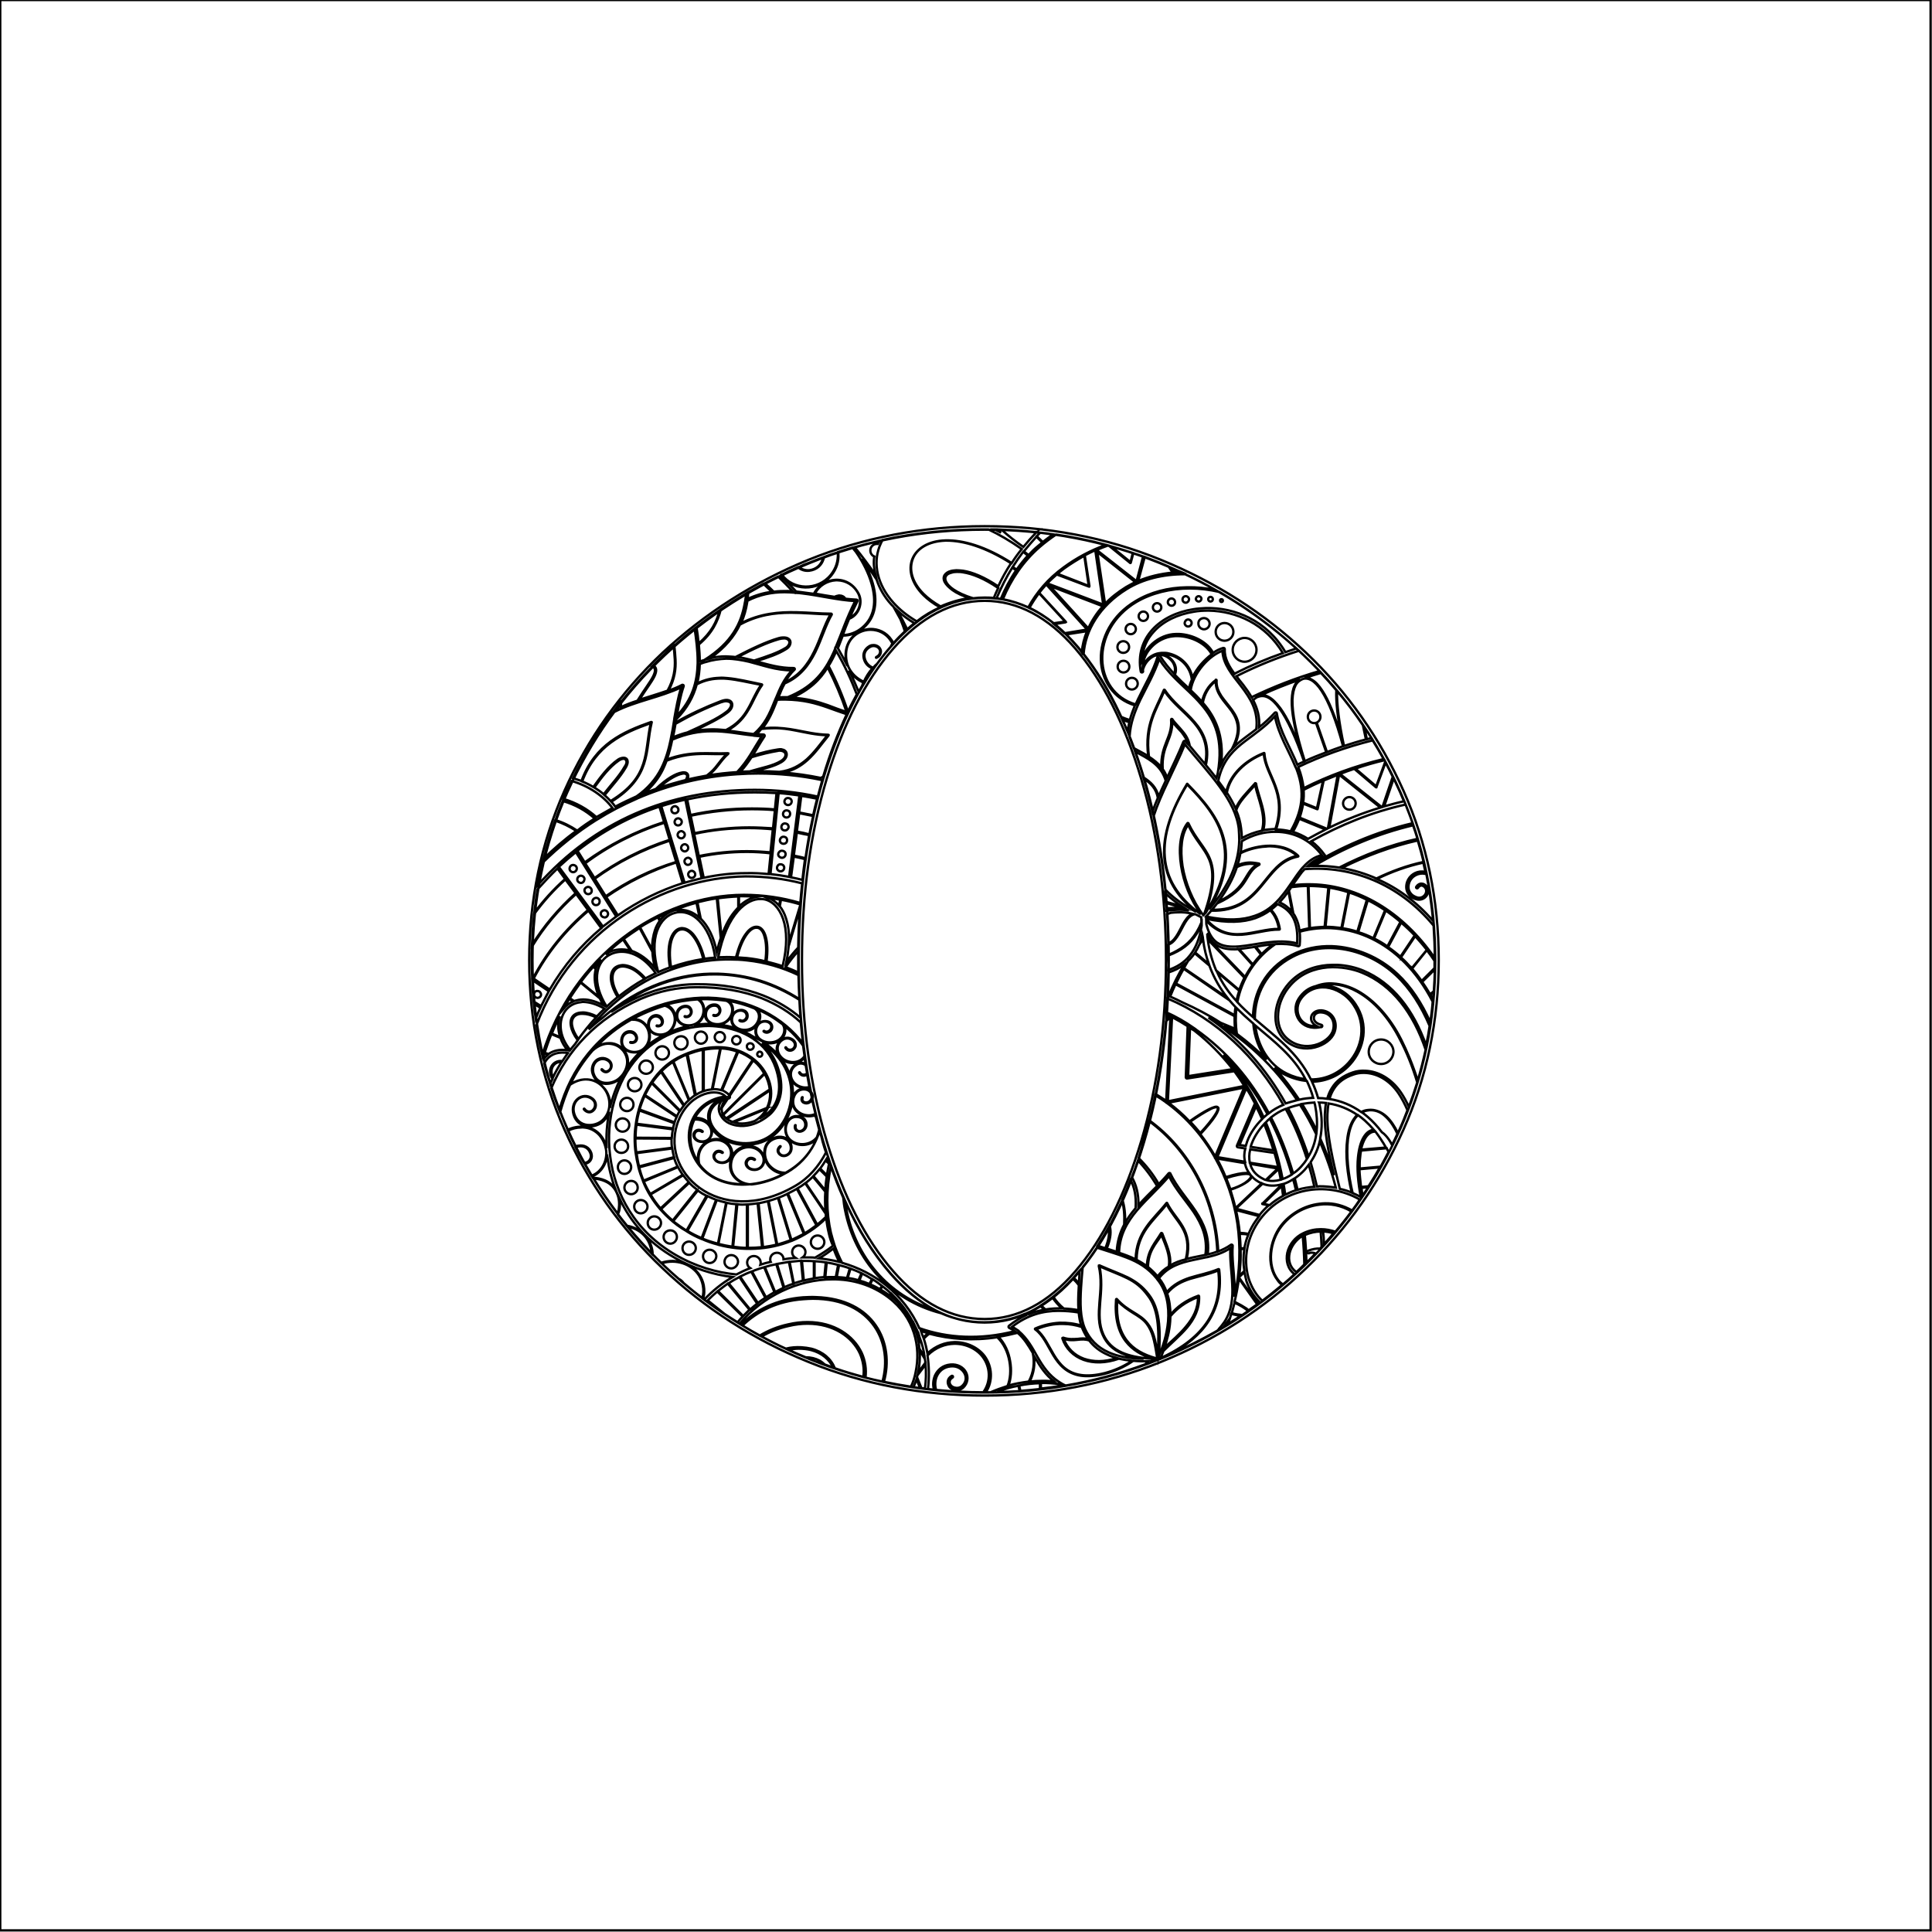 <?xml version="1.0" encoding="utf-8"?>
<!-- Generator: Adobe Illustrator 24.3.0, SVG Export Plug-In . SVG Version: 6.00 Build 0)  -->
<svg version="1.1" id="Mandala_Letter" xmlns="http://www.w3.org/2000/svg" xmlns:xlink="http://www.w3.org/1999/xlink" x="0px"
	 y="0px" width="828px" height="828px" viewBox="0 0 828 828" style="enable-background:new 0 0 828 828;" xml:space="preserve">
<style type="text/css">
	.st0{fill:none;stroke:#000000;stroke-miterlimit:10;}
</style>
<path class="st0" d="M0.1,827V0h827.3v827.3H0.1v-0.2 M300.7,530.6l6.2-16.4c-1.3-0.5-2.5-1-3.7-1.6l-8.6,14.9
	C296.5,528.7,298.5,529.7,300.7,530.6z M355.3,498.7l-1.5-1.3c-0.7,1.2-1.5,2.3-2.3,3.4l2.9,2.9C354.6,502.1,355,500.4,355.3,498.7z
	 M292.4,526.2c0.6,0.4,1.2,0.8,1.8,1.2l8.6-14.9c-1.2-0.6-2.4-1.3-3.5-2.1c-0.1-0.1-0.2-0.1-0.2-0.2l-10.6,13.2
	C289.8,524.3,291,525.3,292.4,526.2z M273.9,500.3c0.5,1.9,1.1,3.8,1.9,5.7l14.6-6c-0.6-1.2-1.1-2.4-1.5-3.7L273.9,500.3z
	 M354.3,504.2l-3.1-3.1c-0.8,1-1.7,2-2.6,2.9l5.1,6.1C353.8,508.2,354,506.2,354.3,504.2z M278.7,511.7l13.9-8.2
	c-0.7-1.1-1.4-2.1-2-3.3l-14.7,6.1C276.7,508.2,277.6,510,278.7,511.7z M283.1,517.9l12.1-11.3c-0.8-0.9-1.6-1.8-2.4-2.9l-14,8.2
	C280.1,514.1,281.5,516.1,283.1,517.9z M288.3,523.1l10.5-13.2c-1.2-0.9-2.4-1.9-3.4-3l-12.1,11.3
	C284.8,519.9,286.5,521.6,288.3,523.1z M338.9,531.5l-5.5-18.1c-1.3,0.5-2.7,0.9-4,1.3l3.7,18.7C335.1,532.8,337,532.2,338.9,531.5z
	 M354,521.5c-0.1-0.4-0.1-0.8-0.1-1.3l-8.8-13.1c-1,0.8-2.1,1.5-3.3,2.2l8.4,15.5C351.5,523.9,352.7,522.7,354,521.5z M349.9,525.1
	l-8.4-15.6c-1.3,0.7-2.5,1.4-3.8,2l7.1,17.1C346.5,527.6,348.2,526.4,349.9,525.1z M353.7,510.7l-5.3-6.4c-1,1-2,1.8-3.1,2.7
	l8.5,12.6C353.6,516.6,353.5,513.7,353.7,510.7z M344.5,528.8l-7.1-17.1c-1.2,0.6-2.5,1.1-3.7,1.6l5.5,18.1
	C341,530.6,342.7,529.7,344.5,528.8z M324.7,515.7c-1.4,0.2-2.9,0.4-4.2,0.5v18.6c2.1,0,4.1-0.1,6.1-0.3L324.7,515.7z M307.7,533
	l3.5-17.6c-1.4-0.3-2.7-0.7-4-1.1l-6.2,16.5C303.1,531.7,305.4,532.4,307.7,533z M313.9,534.3l1.7-18.2c-1.4-0.1-2.8-0.3-4.2-0.6
	l-3.5,17.6C309.9,533.6,311.9,534,313.9,534.3z M332.8,533.4l-3.7-18.6c-1.4,0.4-2.7,0.6-4,0.9l1.9,18.8
	C328.9,534.2,330.9,533.9,332.8,533.4z M320.1,534.8v-18.6c-1.4,0.1-2.8,0.1-4.1-0.1l-1.8,18.2C316.2,534.6,318.2,534.8,320.1,534.8
	z M272.4,487.6l15.5,0.1c0.1-1.2,0.2-2.5,0.5-3.7l-15.6-2C272.5,483.8,272.4,485.7,272.4,487.6z M308.9,449.3l-3.5,17.5
	c1.3-0.1,2.6,0.1,3.7,0.4l6.9-16.5C313.8,449.9,311.5,449.4,308.9,449.3z M304.1,475.6c0.8-1.9,2.5-3.6,5.2-4.9
	c-5.4,1.2-9.2,4.3-11.4,8.2c-0.1,0.1-0.1,0.1-0.1,0.2c2.5-0.2,5.2,0.9,6.5,2.9c0.1,0.1,0.1,0.2,0.2,0.3
	C303.3,480.1,303.2,477.7,304.1,475.6z M289,481.4l-15-5.5c-0.5,1.8-0.9,3.8-1.2,5.7l15.6,2C288.6,482.9,288.8,482.1,289,481.4z
	 M323.5,480.4c1.9-1.1,3.6-2.7,4.9-5c0-0.1,0.1-0.1,0.1-0.2l-14.1,5.8C317.7,482,320.9,481.4,323.5,480.4z M333.3,457.4
	c2.9,8.3,1.5,15.2-2.8,19.7c-0.7,0.7-3,2.7-6.2,4.1c-3.3,1.4-7.5,2.1-11.8,0.2c-1.5-0.7-2.7-1.8-3.4-3c-0.8-1.2-1.2-2.6-1-3.9
	c0.1-1.2,0.6-2.3,1.6-3.2c-2.6,1.2-4.2,2.8-5,4.6c-1,2.3-0.6,4.9,0.9,7.2c3,4.7,10.2,8.4,19,6.2c8-2,14-10.2,14.5-19.6
	c0.4-7.8-3.1-16.4-12.5-22.7C329.6,449.9,331.9,453.3,333.3,457.4z M310,477.8c0.3,0.6,0.7,1.1,1.2,1.5l18.7-12.4
	c-0.3-2.3-1-4.6-2.2-6.7L310,477.8z M323.2,454.8c-0.1-0.1-0.3-0.2-0.4-0.3l-10.1,15.2c0.4,0.5-0.1,1.2-0.7,1.1c0,0-0.1,0.1-0.1,0.1
	l-2.5,3.8c-0.1,0.3-0.1,0.5-0.1,0.8c0,0.7,0.2,1.5,0.5,2.2l17.7-17.6C326.4,458,325,456.3,323.2,454.8z M311.1,471.3
	c-0.8,0.6-1.3,1.5-1.6,2.4L311.1,471.3z M266.7,449.3c2.1,2,3,5,2.1,8.1c1.2-1.7,2.5-3.4,3.9-4.9c0.7-0.7,1.4-1.4,2.1-2.1
	c-1.6,0.8-3.5,0.8-5.1,0.3c-2.1-0.7-3.7-2.5-3.4-5.2c0.3-2.1,1.6-3.3,3.1-3.5c1.5-0.2,3,0.5,3.5,2.2c0.2,0.7,0.1,1.5-0.4,2.1
	c-0.5,0.5-1.3,0.8-2.3,0.6c-0.2-0.1-0.1-0.4,0.1-0.3c0.8,0.2,1.5,0,1.9-0.5c0.4-0.4,0.6-1.1,0.4-1.7c-0.5-1.5-1.8-2.1-3.2-1.9
	c-1.3,0.2-2.6,1.2-2.8,3.2c-0.3,2.5,1.2,4.1,3.2,4.8c2,0.7,4.5,0.4,6.2-1.2c2.3-2.1,2.7-5.3,1.7-8c-1-2.5-3.3-4.4-6.7-4.3
	c-0.2,0-0.4,0-0.5,0c-5.9,3.3-10.9,7.3-15.2,11.9c1.8-1.2,3.7-1.8,5.4-1.8C263,446.9,265.1,447.8,266.7,449.3z M261.4,474.8
	c1.1-4.6,2.7-9,4.8-13c-0.1,0.1-0.2,0.3-0.4,0.4c-1.6,1.5-4,2.4-6.3,2.3c-2.3-0.1-4.4-1.3-5.4-4c-0.9-2.3-0.2-4.5,1.2-5.9
	c1.4-1.3,3.5-1.6,5.4-0.4c1.6,1.1,1.7,2.8,1,4c-0.5,0.7-1.1,1.2-1.8,1.3c-0.7,0.1-1.5-0.3-2.1-1c-0.1-0.2,0.1-0.4,0.3-0.2
	c0.6,0.7,1.2,1,1.8,0.9c0.6-0.1,1.2-0.5,1.6-1.1c0.6-1,0.5-2.5-0.9-3.5c-1.8-1.2-3.7-0.8-5,0.3c-1.3,1.2-1.9,3.3-1.1,5.5
	c0.9,2.5,2.9,3.6,5.1,3.7c2.2,0.1,4.5-0.7,6-2.2c0.6-0.6,1.1-1.1,1.5-1.7c0.3-0.5,0.6-1,0.8-1.4c1.7-3.5,0.8-7-1.5-9.2
	c-1.4-1.4-3.3-2.2-5.4-2.3c-2.2-0.1-4.7,0.8-7.1,3c-3.8,4.4-7,9.2-9.4,14.3c2.2-1.3,4.2-1.9,6-2c3.4-0.2,6.2,1.3,8.1,3.4
	C260.7,468.1,261.8,471.5,261.4,474.8z M314.1,432.8c0,2-1,4-3,5.3c-0.9,0.6-2,1-3.1,1c2.7,0.3,5.4,0.9,7.9,1.8
	c-0.1-0.1-0.2-0.1-0.3-0.2c-1.7-1.1-2.7-3-1.8-5.3c0.9-2.2,3-2.8,4.6-2.5c0.6,0.2,1.2,0.4,1.5,0.9c0.4,0.4,0.5,1,0.5,1.7
	c0,0.7-0.4,1.5-1.1,1.9c-0.6,0.4-1.5,0.6-2.3,0.1c-0.2-0.1-0.1-0.4,0.2-0.3c0.7,0.4,1.4,0.3,1.9-0.1c0.5-0.4,0.9-1,0.9-1.6
	c0-0.6-0.2-1.1-0.5-1.5c-0.3-0.4-0.8-0.6-1.3-0.8c-1.4-0.3-3.4,0.2-4.2,2.3c-0.8,2.1,0.1,3.9,1.7,4.9c1.6,1.1,4,1.3,5.9,0.5
	c2-0.8,3.3-2.7,3.6-4.5c0.3-1.6-0.3-3.2-1.8-4.2c-3.6-1.5-7.4-2.6-11.4-3.3C313.5,429.9,314.2,431.3,314.1,432.8z M307.7,553.3
	l10.8,10.7c0.9-0.9,1.8-1.8,2.7-2.7l-9.3-11.2C310.5,551.1,309.1,552.2,307.7,553.3z M289.4,435.4c0.4,2.3-0.4,4.9-2.3,6.6
	c-0.3,0.3-0.6,0.5-1,0.7c3-1.4,6.1-2.4,9.3-3c-1,0-1.9-0.1-2.7-0.5c-1.9-0.8-3.2-2.5-2.7-4.9c0.4-2.3,2.5-3.3,4-3.2
	c0.6,0,1.2,0.2,1.6,0.6c0.4,0.4,0.7,0.9,0.8,1.6c0.1,0.7-0.2,1.5-0.7,2c-0.5,0.5-1.4,0.8-2.2,0.5c-0.2-0.1-0.1-0.4,0.1-0.3
	c0.8,0.3,1.4,0,1.9-0.4c0.5-0.5,0.7-1.1,0.6-1.7c-0.1-0.6-0.4-1.1-0.7-1.4c-0.4-0.3-0.8-0.5-1.4-0.5c-1.4-0.1-3.3,0.8-3.7,3
	c-0.4,2.2,0.8,3.8,2.5,4.5c1.8,0.7,4.1,0.6,5.9-0.6c3.6-2.3,3.8-8.1,0.3-10.1c-4.4,0.3-8.9,1-13.5,2.3
	C287.7,431.4,289.1,433.3,289.4,435.4z M298.9,438.6c-0.5,0.3-1,0.6-1.5,0.7c1.8-0.3,3.5-0.4,5.2-0.5c1.1,0,2.1,0,3.1,0.1
	c-0.3-0.1-0.5-0.2-0.8-0.3c-1.9-0.8-3.2-2.5-2.7-4.9c0.5-2.3,2.5-3.3,4.1-3.2c0.6,0,1.2,0.2,1.6,0.6c0.4,0.4,0.7,0.9,0.8,1.6
	c0.1,0.7-0.2,1.5-0.7,2.1c-0.5,0.5-1.3,0.8-2.2,0.5c-0.2-0.1-0.1-0.4,0.1-0.3c0.8,0.3,1.4,0,1.9-0.4c0.5-0.5,0.7-1.1,0.6-1.7
	c-0.1-0.6-0.4-1.1-0.7-1.4c-0.4-0.3-0.8-0.5-1.4-0.5c-1.4-0.1-3.3,0.8-3.7,3c-0.4,2.3,0.8,3.8,2.5,4.5c1.8,0.7,4.1,0.6,5.9-0.6
	c1.8-1.2,2.8-3.2,2.8-5c0-1.7-0.8-3.3-2.5-4c-2.7-0.4-5.5-0.6-8.4-0.7c-1.1,0-2.2,0-3.3,0.1C302.8,430.6,302.5,436.3,298.9,438.6z
	 M325.7,436.5c-0.3,2-1.7,3.9-3.8,4.8c-1.3,0.6-2.7,0.6-4,0.4c1.6,0.7,3.2,1.5,4.6,2.4c1,0.5,2,1.1,3,1.6c-0.1-0.1-0.2-0.2-0.3-0.3
	c-1.4-1.4-2-3.6-0.8-5.7c0.8-1.6,2.3-2.1,3.6-2.1c0.4,0,0.8,0.1,1.2,0.2c0.6,0.2,1.1,0.6,1.4,1.1c0.3,0.5,0.4,1.1,0.3,1.7
	c-0.1,0.7-0.6,1.4-1.3,1.7c-0.7,0.4-1.5,0.4-2.3-0.2c-0.2-0.1,0-0.4,0.2-0.3c0.6,0.5,1.4,0.4,1.9,0.1c0.6-0.3,1-0.9,1.1-1.5
	c0.1-0.6,0-1.2-0.3-1.5c-0.3-0.4-0.7-0.7-1.2-0.9c-1.3-0.5-3.4-0.2-4.4,1.7c-1.1,2-0.6,4,0.7,5.3c1.4,1.3,3.6,2.1,6.1,1.6
	c4.5-0.9,5.7-5.3,4-7.6c-3.2-2.5-6.8-4.7-10.8-6.4C325.6,433.8,326,435.2,325.7,436.5z M283.5,459.1l9.7,14.5c0.6-0.8,1.3-1.5,2-2.1
	l-6.8-16.4C286.6,456.3,285,457.6,283.5,459.1z M279.5,464l12,12c0.5-0.7,1-1.5,1.5-2.1l-9.7-14.5
	C281.9,460.8,280.6,462.4,279.5,464z M274.1,475.5l15,5.5c0.2-0.6,0.4-1.3,0.7-1.9c0.1-0.1,0.1-0.2,0.2-0.4l-13.7-9.1
	C275.4,471.5,274.7,473.5,274.1,475.5z M276.4,469.3l13.7,9.1c0.4-0.8,0.7-1.5,1.2-2.2l-12-12C278.2,465.9,277.3,467.6,276.4,469.3z
	 M272.7,493.9l15.3-2c-0.2-1.3-0.2-2.5-0.2-3.9l-15.5-0.1C272.3,489.9,272.4,491.9,272.7,493.9z M288.9,495.9
	c-0.4-1.2-0.6-2.5-0.8-3.7l-15.3,2c0.3,1.9,0.6,3.9,1.1,5.7L288.9,495.9z M312.5,469.3l10.1-15.1c-1.8-1.4-3.9-2.6-6.2-3.5
	l-6.9,16.5C310.6,467.8,311.7,468.4,312.5,469.3z M328.7,474.8L328.7,474.8c1.1-2.3,1.5-4.9,1.3-7.5l-18.4,12.3
	c0.4,0.3,0.9,0.6,1.4,0.8c0.3,0.2,0.6,0.3,1,0.4L328.7,474.8C328.6,474.8,328.6,474.8,328.7,474.8z M359.7,540.8
	c-1-1.9-1.8-3.8-2.5-5.7c-2,1.5-4.1,3-6.2,4.2C353.9,539.6,356.9,540.1,359.7,540.8z M307.7,449.3c-2,0-4,0.2-6.1,0.6v17.7
	c1.2-0.4,2.3-0.6,3.5-0.7l3.5-17.5C308.3,449.3,308,449.3,307.7,449.3z M298.2,469.2c1-0.6,2-1.1,3-1.5v-17.8
	c-2.1,0.4-4.2,1.1-6.5,1.9L298.2,469.2z M293,452.5c-1.5,0.7-3,1.5-4.4,2.4l6.8,16.4c0.8-0.7,1.6-1.3,2.4-1.9l-3.5-17.4
	C294,452.2,293.5,452.3,293,452.5z M277.9,441.1c1,2.3,0.8,5.1-0.7,7.2c2.5-2.1,5.3-3.8,8.1-5.1c-1.4,0.5-2.9,0.5-4.3,0.1
	c-2-0.7-3.5-2.4-3.2-4.8c0.3-2.1,1.6-3.2,3-3.4c1.4-0.2,2.8,0.6,3.2,2.1c0.2,0.7,0,1.5-0.4,2c-0.5,0.5-1.2,0.8-2.1,0.6
	c-0.2-0.1-0.1-0.4,0.1-0.3c0.8,0.2,1.4,0,1.7-0.4c0.4-0.4,0.5-1.1,0.3-1.6c-0.3-1.3-1.6-2-2.8-1.9c-1.2,0.2-2.5,1.1-2.7,3.1
	c-0.3,2.3,1.1,3.8,3,4.4c1.9,0.6,4.2,0.3,5.8-1.1c1.8-1.7,2.6-4.1,2.2-6.3c-0.4-2.1-1.7-4-4.2-4.7c-3.1,0.9-6.2,2.1-9.3,3.5
	c-1.6,0.7-3.1,1.5-4.6,2.3c0.2,0,0.4,0,0.6,0C274.7,436.7,276.9,438.7,277.9,441.1z M374.7,568.4c-4.8-6.9-13.3-11.8-26.3-11.8
	c-1.4,0-2.7,0.1-4.2,0.2c-11.1,0.8-19.7,5.2-26,11.3c2.4,1.5,4.9,2.9,7.4,4.3c3.5-2.1,7.5-3.8,12.1-4.8c3-0.7,5.7-1,8.4-1
	c11.4,0,19.7,5.8,23.2,13.2c1.5,3.3,2.1,7.1,1.6,10.6c2.4,0.6,4.8,1.2,7.3,1.7C380.4,584.1,379.5,575.3,374.7,568.4z M347.6,578.6
	c-1.6-0.4-3.4-0.6-5.3-0.6c-1.4,0-2.9,0.2-4.4,0.5c2.4,1.1,4.9,2.2,7.4,3.2c2.2,0,4.2,0.5,5.9,1.4c0.9,0.5,1.6,1.1,2.3,1.7
	c1.2,0.4,2.4,0.9,3.6,1.3C355.4,582.6,352.2,579.8,347.6,578.6z M368.5,580c-3.3-7.1-11.3-12.7-22.4-12.7c-2.6,0-5.3,0.3-8.2,1
	c-4.4,1-8.2,2.5-11.5,4.5c3.4,1.8,6.8,3.6,10.4,5.2c2.3-0.6,4.5-0.7,6.6-0.6c1.5,0.1,3,0.3,4.3,0.6c5,1.3,8.5,4.4,10.1,8.4
	c4,1.4,8.1,2.6,12.2,3.7C370.5,586.7,369.9,583.2,368.5,580z M307.4,553.5c-1.4,1.2-2.8,2.5-4.1,3.8l7.2,5.8
	c1.8,1.2,3.7,2.4,5.6,3.6c0.7-0.8,1.4-1.7,2.2-2.5L307.4,553.5z M314,547.3c-8.3-1-16.9-3.7-24.9-8.3c-11.4-6.5-19.1-15.6-23.7-25.6
	c0.3,1.6,0.4,3.3,0.1,4.8c-0.1,0.8-0.4,1.5-0.7,2.3c1.2,1.6,2.5,3.2,3.8,4.8c4.7,0.8,8.9,3.8,10.5,8.7c0.4,1.2,0.6,2.4,0.6,3.6
	c1.2,1.2,2.4,2.4,3.6,3.6c1.6-0.5,3.3-0.8,5-0.8c6.2,0.2,12,4,13.3,10.4c0.4,2.2,0.3,4.1-0.3,5.8c0.2,0.1,0.3,0.2,0.5,0.4
	C305.3,553.3,309.3,550,314,547.3z M302.9,557.8c1.4,1.1,2.9,2.1,4.3,3.1l-4.1-3.3C303,557.6,302.9,557.7,302.9,557.8z M301.2,550.8
	c-1.2-6.3-6.9-10-12.9-10.1c-1.6,0-3.2,0.2-4.7,0.7c0.4,0.4,0.8,0.7,1.1,1.1c2,1.9,4.1,3.8,6.2,5.6c0.9,0.4,1.6,1.1,2.1,1.8
	c2.6,2.2,5.3,4.4,8,6.4C301.5,554.7,301.6,552.9,301.2,550.8z M380.7,556c-7-5.3-15.4-7.8-24-7.7c-14.7,0-29.8,7.2-39.7,19
	c0.2,0.1,0.4,0.3,0.6,0.4c6.4-6.4,15.2-10.8,26.5-11.7c2-0.1,3.8-0.2,5.6-0.1c12.5,0.4,20.9,5.3,25.6,12.1c4.9,7,5.8,16.1,3.5,24.2
	c3.8,0.8,7.7,1.5,11.6,2.1c0.9-1.9,1.6-4,2-6.2C394.7,577.3,392,564.6,380.7,556z M432.6,583.4c-0.7-3.9-2.4-7.6-5.2-10.3
	c-10.3,1.6-20.2,0.9-29.1-1.5c-0.9,0.6-1.6,1.3-2.4,2.1c0.7,2.1,1.2,4.2,1.6,6.3c3.6-3.3,7.6-4.7,11.5-4.8c5.4-0.1,10.3,2.4,13,6
	c3.2,4.4,3.7,10.6,0.5,15.5c0.7,0,1.3,0,2,0c2.3-1,4.8-1.9,7.3-2.7C433,591.1,433.3,587.2,432.6,583.4z M421.2,581.6
	c-2.5-3.4-7.2-5.8-12.3-5.7c-3.8,0.1-7.9,1.5-11.4,5c0.7,4.6,0.8,9.4,0.2,14.4c0.9,0.1,1.8,0.2,2.6,0.3c-0.6-2-0.4-4.2,0.4-6.1
	c1.1-2.4,3.3-4.4,6.6-4.7c3.1-0.3,5.6,1.2,6.7,3.3c1.1,2.1,0.8,4.8-1.3,6.7c-0.8,0.7-1.9,1-3,0.9c-1.1-0.1-2.2-0.5-2.8-1.3
	c-0.5-0.7-0.8-1.6-0.7-2.4c0.1-0.9,0.6-1.7,1.6-2.3c0.5-0.3,0.9,0.4,0.4,0.7c-0.8,0.5-1.1,1-1.2,1.6c-0.1,0.6,0.1,1.3,0.6,1.8
	c0.5,0.6,1.3,0.9,2.2,1c0.9,0.1,1.8-0.2,2.4-0.7c1.9-1.6,2.1-3.8,1.1-5.6c-1-1.8-3.1-3.2-5.9-2.9c-3,0.3-4.9,2-5.9,4.2
	c-0.8,1.8-0.9,4-0.3,5.9c6.6,0.6,13.3,1,20.2,1C424.8,592,424.4,585.9,421.2,581.6z M396.7,584.8l-3.5,4.6c-0.1,0.3-0.1,0.5-0.2,0.8
	l1.9,4.7c0.5,0.1,1,0.1,1.5,0.2C396.9,591.6,396.9,588.2,396.7,584.8z M391.5,594.5c0.9,0.1,1.9,0.3,2.8,0.4l-1.5-3.8
	C392.4,592.2,392,593.4,391.5,594.5z M278.7,534.1c-1.4-4.7-5.3-7.6-9.8-8.4c3.3,4,6.7,7.8,10.3,11.5
	C279.2,536.2,279.1,535.1,278.7,534.1z M427.3,596.5c0.1,0,0.3,0,0.4,0l-0.1-0.1C427.5,596.4,427.4,596.5,427.3,596.5z M245.6,435.4
	c0.9-1,2.4-1.5,4.2-1.5c1.7,0,3.7,0.6,6,1.7c1.1-1.2,2.2-2.3,3.3-3.3c-3.4-2-6.4-2.8-9-2.9c-0.4,0-0.8,0-1.1,0.1
	c-3,0.3-5.3,1.7-6.8,3.8c-2.9,4-2.8,10.7,2.2,16.7c0.7-0.9,1.4-1.8,2.1-2.6c0.4-0.5,0.7-1.1,1.1-1.6c-1.7-2.3-2.6-4.3-2.9-6
	C244.3,437.9,244.7,436.4,245.6,435.4z M511.6,309.6c-4-4.6-9.2-8.4-12.6-13.5c-3.4,8.2-8.3,14.5-6.6,28.2c2,1.3,3.8,2.7,5.3,4.5
	c-0.1-4.7,1-7.9,2.1-10.7c1.2-3.1,2.4-5.7,2.1-9.7c0-0.2,0.1-0.3,0.3-0.3c0.1,0,0.2,0.1,0.2,0.1c1.1,1.7,2.9,3.3,4.4,5.2
	c1.5,1.7,2.7,3.8,3.1,6.3c2.2,2.7,4.4,5.2,6.6,7.8C518.1,319.5,515.5,314.2,511.6,309.6z M275.4,433.7c8.6-3.9,17.1-5.8,25-6.1
	c17.6-0.6,33,6.7,42.3,17.8c0.5,0.6,1,1.2,1.4,1.8c-0.3-3-0.6-6-0.9-9c-4.5-4.2-10.1-7.7-16.8-10.4c-7.8-3-17.2-4.8-28.1-4.7
	c-7.7,0-15.8,1.6-23.7,5c-19,8.4-31.5,22.1-38.3,38.2c1,3.2,2.2,6.4,3.4,9.5C244.6,458.1,256.1,442.6,275.4,433.7z M245.6,429.2
	l-1.6-1.1c-0.8,1.4-1.7,2.7-2.5,4.2C242.6,431,244,429.9,245.6,429.2z M239.9,435.5c-1.2,2.4-2.4,4.9-3.4,7.5l3.6,1.5
	C239,441.3,239,438.1,239.9,435.5z M236.3,443.2c-1.1,2.6-2,5.3-2.9,8l1.7,0.5c2-1.4,4.7-2.1,8.1-1.6c-1.4-1.7-2.4-3.5-3-5.3
	L236.3,443.2z M263.7,509.5c-1.7-4.4-2.8-9.1-3.4-13.7c-0.1-0.4-0.1-0.7-0.1-1.1c-0.2,3.9-2.5,7.9-6.5,9.5c0.1,0.2,0.3,0.4,0.4,0.6
	c1.7,0,3.5,0.4,5.2,1.1C261.3,506.8,262.7,508.1,263.7,509.5z M250.2,482.9c3,0.2,5.2,1.5,6.9,3.3c1.5,1.7,2.5,3.8,2.9,5.9
	c-0.3-5.3,0.1-10.6,1.1-15.7c-0.4,1.5-1.2,2.8-2.4,4c-1.8,1.8-4.6,2.6-7.1,2.3c-2.5-0.3-4.9-1.9-5.8-5.1c-0.8-2.8,0.1-5.3,1.8-6.7
	c1.7-1.4,4.2-1.7,6.3-0.1c1.7,1.3,1.8,3.3,0.9,4.6c-0.6,0.8-1.4,1.3-2.2,1.3c-0.8,0-1.7-0.4-2.4-1.3c-0.1-0.2,0.2-0.4,0.3-0.2
	c0.6,0.9,1.4,1.2,2.1,1.2c0.7,0,1.4-0.4,1.9-1.2c0.8-1.2,0.8-3-0.8-4.2c-2-1.5-4.3-1.3-5.9,0c-1.6,1.3-2.5,3.7-1.7,6.3
	c0.9,3,3.1,4.5,5.5,4.8c2.4,0.3,5.1-0.5,6.8-2.2c4.1-4,3.3-10.4,0-14c-1.7-1.9-4.2-3.3-7.3-3.3c-2.1,0-4.4,0.7-6.8,2.3
	c-1.7,3.7-3.1,7.6-4.2,11.6c0.9,2.3,1.8,4.5,2.8,6.8c0.1,0.3,0.3,0.6,0.4,0.9C245.4,483.2,247.8,482.7,250.2,482.9z M265.2,518.1
	c0.3-2.1,0.2-4.5-0.8-6.7c-0.9-2.2-2.6-4.1-5.2-5.2c-1.6-0.7-3.2-1-4.8-1.1c3.2,5.2,6.6,10.1,10.3,15
	C264.9,519.5,265.1,518.8,265.2,518.1z M253,494.2c-0.9-2.4-2.9-3.2-5-2.9c-0.4,0.1-0.9,0.2-1.3,0.4c1.1,2.3,2.3,4.5,3.6,6.7
	c0.4,0,0.7-0.1,1.1-0.2C252.8,497.6,253.7,496,253,494.2z M248,491c2.2-0.4,4.5,0.6,5.4,3.1c0.7,2.1-0.3,3.8-1.8,4.4
	c-0.4,0.1-0.7,0.2-1.1,0.2c1,1.8,2,3.5,3,5.2c4.7-1.7,7-7,6.2-11.4c-0.4-2.1-1.3-4.3-2.9-6.1c-1.6-1.7-3.8-3-6.6-3.2
	c-0.4,0-0.7-0.1-1.1,0c-2,0-3.9,0.5-5.7,1.4c1,2.3,2.1,4.5,3.2,6.7C247.1,491.2,247.5,491,248,491z M249.8,434.5
	c-1.7-0.1-3,0.4-3.8,1.3c-0.8,0.9-1.1,2.2-0.8,3.8c0.3,1.6,1.1,3.5,2.7,5.7c2.4-3.3,4.9-6.4,7.6-9.3
	C253.3,435,251.4,434.5,249.8,434.5z M583.3,493.1c-0.2,0.9-0.3,2-0.4,3c-0.2,1.5-0.2,3-0.2,4.7l9-0.8c1.2-2.1,2.3-4.2,3.4-6.3
	c-0.3-0.5-0.6-1.1-0.8-1.6L583.3,493.1z M583.3,508.7l3.2-0.3c1.7-2.6,3.3-5.3,4.9-8.1l-8.8,0.8C582.7,503.5,583,506.1,583.3,508.7z
	 M559.2,529.3c0.4,3.9,0.6,7.9,0.7,11.9c1.3-1.3,2.6-2.6,3.9-4c-0.6-0.3-1.4-0.4-2.3-0.3c-0.1,0.1-0.2,0.1-0.4,0.2
	c-0.7,0.3-1.2-0.8-0.4-1.1c1.8-0.7,3.5-1,5.1-0.9c0.2-0.2,0.4-0.5,0.6-0.7c-0.1-2.2-0.2-4.4-0.4-6.6
	C563.8,527.8,561.5,528.3,559.2,529.3z M584,512.4c0.8-1.2,1.6-2.4,2.4-3.6l-2.9,0.3C583.6,510.1,583.7,511.2,584,512.4z
	 M565.4,516.3c-6.5,0.8-12.5,4.3-16.3,9.4c-4.8,6.3-6.3,16.4-1.4,22.8c0.6,0.8,1.3,1.4,2.1,2c1.7-1.4,3.4-2.9,5-4.4
	c-3-2.3-3.8-5.8-3.1-9.2c0.8-3.4,3.2-6.7,6.9-8.4c2.5-1.2,5-1.7,7.5-1.7c2.2,0,4.2,0.4,6.2,1.1c2.4-2.8,4.7-5.7,6.9-8.7
	C574.7,516.5,569.9,515.7,565.4,516.3z M567.4,533.3c1.4-1.5,2.8-3.1,4.1-4.7c-1.4-0.5-2.9-0.8-4.5-0.8
	C567.3,529.7,567.4,531.5,567.4,533.3z M539.1,523.9c-5.2,7.8-6.3,17.1-3.7,24.8c1.2,3.3,3,6.4,5.6,8.8c2.9-2.2,5.7-4.5,8.5-6.8
	c-0.8-0.6-1.5-1.3-2-2.1c-5-6.5-3.4-16.8,1.4-23.2c3.9-5.1,9.9-8.7,16.5-9.5c0.8-0.1,1.7-0.2,2.5-0.2c3.8-0.1,7.8,0.9,11.6,3.1
	c1.1-1.5,2.3-3.1,3.3-4.7c-0.1,0-0.1-0.1-0.2-0.1C568.6,506,549.2,508.9,539.1,523.9z M583.8,416.9c-3.8-1.6-9.2-2.7-14.8-2.3
	c-5.6,0.5-11.3,2.5-15.8,7.5c-3.1,3.4-5.1,7.9-5.4,12.1c-0.4,4.3,0.8,8.3,4,11c3.6,3.1,7.9,3.6,11.6,2.7c3.7-0.9,6.7-3.3,7.7-5.8
	c0.7-1.9,0.6-3.9-0.2-5.4c-0.8-1.5-2.3-2.6-4.5-2.8c-2-0.2-3.2,0.9-3.3,2.1c-0.2,1.1,0.6,2.6,3.2,3.2c0.7,0.2,0.4,1.2-0.3,1
	c0,0-0.1,0-0.1,0c-4.2,0.9-7.5-0.6-9.2-3.1c-1.8-2.6-2-6.2-0.2-9c1.9-3,4.5-4.8,7.5-5.5c2.3-0.9,4.8-1.3,7.3-1.1
	c3.5,0.2,7.1,1.3,10.6,3.2c7,3.9,13.7,11.1,18.6,20.8c2.5,5,5,10.9,7.1,17.6c1.3-4.3,2.4-8.7,3.4-13.2
	C605.7,434.2,596.7,422.2,583.8,416.9z M502.4,309.2c0.1,3.6-1,6.3-2.1,9.1c-1.2,3-2.3,6.2-2,11.3c0.8,1.1,1.4,2.3,1.9,3.7
	c2.4-5.2,5-10.4,7-15.5c0.1-0.2,0.3-0.3,0.5-0.3c0.2,0,0.3,0.1,0.4,0.2c0.4,0.5,0.7,0.9,1.1,1.3c-0.5-2-1.6-3.6-2.8-5.2
	C505,312.2,503.5,310.8,502.4,309.2z M587.4,475.8c-0.3,0-0.7,0-1.1,0.1c-1,0.1-1.8,0.4-2.6,0.8c0.8,0.6,1.7,1.3,2.5,2
	c2.2,1.9,4.2,4.1,6,6.5c0.6,0.4,1.3,1,1.8,1.6c0.9,1,1.8,2.3,2.6,3.9c0.8-1.6,1.6-3.2,2.3-4.8c-1.4-3-3-5.4-4.8-7.1
	C592.1,476.8,589.9,475.8,587.4,475.8z M584.4,459.8c-1.5,0-2.9,0.2-4.3,0.7c-4,1.3-6.7,3.4-8.5,6.3c-0.8,1.3-1.4,2.6-1.8,4.2
	c5,0.8,9.5,2.7,13.6,5.6c0.8-0.5,1.8-0.8,2.9-0.9c0.7-0.1,1.5-0.1,2.2,0c2.1,0.3,4.1,1.3,5.8,2.9c1.8,1.7,3.4,4.1,4.8,7
	c0.3-0.7,0.6-1.4,0.9-2c1.2-2.6,2.2-5.2,3.2-7.8c-1.1-2.6-2.4-5-3.7-7C595.4,462.6,589.7,459.8,584.4,459.8z M581.7,425
	c-5.2-2.9-10.5-3.9-15.4-2.7c0.7,0,1.5,0,2.2,0.1c4.6,0.5,9.3,3.2,12.4,7.9c5.9,8.7,3.9,19.1-2.3,25.9c-4,4.4-9.8,7.3-16.3,7.4
	c1,2.2,1.9,4.5,2.6,7c1.3,0,2.6,0.1,3.9,0.3c0.5-1.7,1.1-3.2,2-4.6c1.9-3.1,4.8-5.3,9-6.7c1.7-0.6,3.5-0.8,5.3-0.7
	c5.5,0.2,11.2,3.3,15.3,9.3c1.2,1.8,2.4,3.9,3.4,6.2c1.3-3.5,2.5-7,3.6-10.5c-2.1-7-4.6-13-7.2-18C595.3,436,588.6,428.8,581.7,425z
	 M591.9,456c-2.9,0-5.3-2.3-5.3-5.2c0-2.9,2.3-5.3,5.3-5.3c2.9,0,5.3,2.4,5.3,5.3C597.1,453.7,594.8,456,591.9,456z M436.8,593.8
	l0.5,2.3c2.8-0.2,5.6-0.5,8.4-0.8v-2.5C442.6,592.9,439.6,593.2,436.8,593.8z M492.9,583.8c0.5-0.2,1-0.4,1.5-0.6
	c-0.4,0-0.7,0-1,0.1C493.3,583.5,493.1,583.7,492.9,583.8z M485.7,583.2c-7.8,5.4-16.8,7.2-22.4,6.4c-6.1-0.9-9.4-4.7-11.9-8.8
	c-2.5-4.1-4.4-8.7-7.8-11.1c-0.1-0.1-0.1-0.2,0-0.3c3.4-1.5,7-2.3,10.5-2.5c3.2-0.1,6.4,0.3,9.3,1.2c-0.6-1.7-0.9-3.6-1.1-5.6
	c-2.9-0.5-5.8-0.7-8.7-0.7c-6.6,0-13.2,1.7-19.8,6.8c0.9,0.5,1.7,1.1,2.5,1.6c0.1,0,0.3,0.1,0.3,0.3c3.7,3.1,5.9,7.2,8.2,11.3
	c2.2,3.8,4.7,7.6,9,10.4c0.1,0,0.2,0.1,0.3,0.2c0.8,0.5,1.6,1,2.6,1.4c11.7-2,23.1-5,34.1-9.1c0.4-0.4,0.9-0.9,1.3-1.3
	C489.7,583.4,487.7,583.4,485.7,583.2z M453.4,593.1c-1.1-0.1-2.2-0.2-3.2-0.3c-1.2-0.1-2.4-0.1-3.5-0.1c-0.2,0-0.4,0-0.6,0v2.4
	c2.9-0.3,5.8-0.7,8.7-1.2l0-0.1C454.3,593.7,453.9,593.4,453.4,593.1z M428,596.3l0.1,0.3c3-0.1,5.9-0.2,8.9-0.4l-0.5-2.3
	C433.5,594.4,430.7,595.2,428,596.3z M522.5,569.4c0.8-0.9,1.5-1.8,2.2-2.8c3.2-4.8,3.7-10.4,3.4-16.1c-0.2-5.3-1.1-10.8-0.8-15.6
	c-3.1,2.1-6.5,3.1-10,3.9c-0.1,0-0.1,0-0.2,0c-1.9,0.4-3.8,0.8-5.7,1.2c-5.6,1.2-10.8,2.8-14.7,7.8c1.5,1.8,2.6,3.9,3.3,6
	c3-3.4,6.3-5,9.9-6.2c3.8-1.2,7.9-1.9,12.3-3.7h0.1c0.1,0,0.2,0.1,0.2,0.2c1,8.2-0.4,15.7-4.6,22.2c-3.6,5.6-9.3,10.4-17.3,14.5
	c7.3-3.1,14.3-6.6,21.1-10.5c0.2-0.2,0.5-0.5,0.7-0.7C522.4,569.4,522.4,569.4,522.5,569.4z M527.7,563.1c-0.4,1.5-0.9,2.9-1.5,4.4
	c1.9-1.2,3.8-2.4,5.6-3.6C530.7,563.8,529.3,563.5,527.7,563.1z M525.5,567.2c-0.3,0.5-0.7,1-1,1.4c0.4-0.2,0.7-0.4,1.1-0.6
	c0.2-0.7,0.5-1.3,0.7-2C526,566.4,525.8,566.8,525.5,567.2z M529.1,557.9c2.2,1.1,3.9,2.1,5.1,2.9c0.4,0.3,0.7,0.6,0.9,0.8
	c1.3-0.9,2.5-1.8,3.7-2.6L531,548C530.5,551.3,529.9,554.6,529.1,557.9z M533.3,545.2l-2.3,2.2c0,0,0,0.1,0,0.1l8.1,11.4
	c0.3-0.2,0.6-0.5,0.9-0.7c-2.6-2.5-4.6-5.6-5.8-9.1C533.9,547.8,533.6,546.5,533.3,545.2z M552.7,537c-0.7,3.1,0.1,6.2,2.9,8.2
	c1-0.9,2-1.8,2.9-2.8c0.2-0.2,0.4-0.4,0.5-0.5c-0.1-4.1-0.3-8.2-0.7-12.3C555.4,531.3,553.4,534.1,552.7,537z M534,561.1
	c-1.1-0.8-2.7-1.8-4.9-2.8c-0.4,1.5-0.8,3-1.2,4.5c1.8,0.5,3.3,0.7,4.5,0.8c0.8-0.6,1.7-1.1,2.5-1.7
	C534.6,561.6,534.3,561.4,534,561.1z M553.9,410.1c-11.3,5.9-16.2,16.5-16.1,26.6c0.1,0,0.1,0.1,0.1,0.1
	c8.7,7.5,18.2,14.2,23.9,25.8c6.5,0.1,12.2-2.8,16.1-7.1c6-6.6,7.8-16.5,2.2-24.8c-3-4.5-7.5-7-11.8-7.5c-4.3-0.4-8.5,1.3-11.1,5.4
	c-1.6,2.6-1.4,5.8,0.1,8.1c1.4,2,3.7,3.3,6.9,3c-1.7-0.9-2.5-2.4-2.3-3.7c0.2-1.7,2-3.1,4.4-3c2.5,0.2,4.3,1.5,5.3,3.3
	c1,1.8,1.1,4.1,0.3,6.2c-1.1,2.9-4.4,5.4-8.4,6.4c-4,1-8.7,0.4-12.5-2.9c-3.5-3-4.7-7.4-4.3-11.9c0.4-4.5,2.5-9.1,5.7-12.7
	c4.7-5.2,10.7-7.3,16.4-7.8c1.5-0.1,2.9-0.1,4.3-0.1c4.2,0.2,8.1,1.2,11,2.4c12.8,5.3,21.7,16.9,27.1,32.1c0.6-2.7,1.1-5.5,1.5-8.3
	c-3.6-8.5-8.3-16-14.4-21.7C586.1,406.6,568,402.7,553.9,410.1z M524.7,439.3c1.7,1.1,3.3,2.2,4.9,3.3c-0.1-0.5-0.1-0.9-0.2-1.4
	L524.7,439.3z M555.9,471.5c-9.5-14.4-22.2-26.3-38-35.4c13.6,9.3,24.8,22,33.1,36.8C552.7,472.4,554.3,471.9,555.9,471.5z
	 M529.3,440.9c-0.2-1.8-0.2-3.6-0.2-5.4l-25.3-13.7c-0.8,1.7-1.6,3.5-2.3,5.3c1.8,0.8,3.6,1.6,5.3,2.5c5.8,2.6,11.2,5.4,16.3,8.7
	L529.3,440.9z M529.5,431.6c-0.9-0.9-1.7-1.9-2.6-2.9l-19.6-13.5c-1.2,2-2.3,4.2-3.3,6.3l25.2,13.6
	C529.2,433.9,529.3,432.7,529.5,431.6z M515.3,400.5c-0.2,0.8-0.4,1.5-0.6,2.2c0.3-0.3,0.5-0.7,0.8-1
	C515.4,401.3,515.4,400.9,515.3,400.5z M518.3,413.8l-6.3-5.3c-0.4,0.5-0.7,1.1-1.2,1.6c-0.5,0.6-1,1.2-1.6,1.7
	c-0.6,1-1.2,2-1.8,3.1l18.7,12.8C523,423.8,520.3,419.3,518.3,413.8z M515.6,402.7c-0.6,0.7-1.2,1.5-1.7,2.3
	c-0.5,1.2-1.1,2.2-1.7,3.2l5.9,5C517,410.1,516.1,406.6,515.6,402.7z M547.8,500.2c-0.5-2.1-1-4.1-1.6-6.1c0,0-0.1,0-0.1,0
	l-10.3-1.5c-0.5,2-0.5,3.9-0.2,5.7L547.8,500.2z M531.2,490.7l2.7,0.4c0.2-0.7,0.4-1.3,0.6-1.9c1.3-3.5,3.6-6.8,6.4-9.6
	c-0.8-1.9-1.7-3.7-2.6-5.5L531.2,490.7z M545.8,493c-1.2-3.9-2.5-7.6-4-11.3c-2.3,2.5-4.2,5.4-5.3,8.3c-0.2,0.5-0.4,1-0.5,1.5
	L545.8,493z M516,392L516,392c4.4-12.5,4.2-18.9,2.2-23.7c-2-4.8-5.9-8.2-9-14.8c-2.8,3.8-3.5,10.4-2.4,17.7
	c1.2,7.1,4.2,14.8,8.8,20.9C515.7,392,515.8,392,516,392z M564.1,486.1c-2.1-4.4-4.4-8.7-7-12.7c-1.6,0.4-3.3,0.8-5.1,1.5
	c3.5,6.5,6.4,13.5,8.8,20.7C562.4,492.9,563.6,489.7,564.1,486.1z M549.7,505.3c1.3-0.4,2.6-1.1,3.9-1.9c-2.4-8.5-5.6-16.5-9.4-24
	c-0.6,0.5-1.2,1-1.7,1.6C545.7,488.7,548.1,496.9,549.7,505.3z M539.6,311.7c2.3-1.8,4.5-3.8,6.7-6.2c0.1-0.1,0.2-0.2,0.4-0.2
	c0.3,0,0.5,0.2,0.5,0.4c1.3,7.8,5.8,14.6,8.8,22c1-0.5,1.9-0.9,2.9-1.3c-3.6-10.4-7.1-18-10.5-22.7c-1.7-2.4-3.4-4-5-4.8
	c-0.8-0.4-1.6-0.6-2.4-0.6c-0.8,0-1.5,0.2-2.3,0.5c-0.7,0.4-1.2,0.8-1.6,1.3C538.8,303.4,540,307.2,539.6,311.7z M508.9,352.8
	c0.1-0.1,0.1-0.1,0.2-0.1c0.1,0,0.2,0.1,0.2,0.1c3.1,6.7,7.1,10.1,9.2,15.2c2,4.9,2.2,11.2-1.8,23.2c0,0,0.1-0.1,0.1-0.1
	c8-12.9,9.5-23,7.3-31.7c-2.2-8.9-8.4-16.2-15.3-23.2c-6.8,11.1-10.4,21.6-9.6,31.1c0.7,9,5.4,17.2,15.1,24.3
	c0.1,0.1,0.3,0.1,0.4,0.2c-4.5-6.1-7.4-13.6-8.5-20.6C505,363.7,505.8,356.7,508.9,352.8z M499.2,279.8c0.6,0,1.3,0.1,1.9,0.3
	c4.6,1.1,9,4.8,9.9,10.3c0.9-2,2.2-3.9,3.7-5.7c1.4-1.6,3-3.1,4.6-4.3c-2.4-4.5-8.5-7.7-14.6-7.8c-0.7,0-1.3,0-2,0.1
	c-3.3,0.3-6.8,2-9.3,4.7c-2.1,2.2-3.5,5.1-3.7,8.3c0.9-2.2,2.4-3.8,4.1-4.7C495.5,280,497.4,279.7,499.2,279.8z M501,280.6
	c-0.9-0.2-1.8-0.3-2.7-0.3c-0.3,0-0.5,0-0.8,0.1c1.1,0.1,2.1,0.4,3,1c1.4,0.8,2.5,2.1,3.1,3.6c0.5,1.3,0.5,2.8-0.1,4.2
	c2,2.1,4,4,6.1,5.9c0.2-1.3,0.6-2.5,1.2-3.8C510.1,285.5,505.7,281.6,501,280.6z M523.4,327.5c1.2-2.5,2.8-4.6,4.5-6.4
	c2-3.8,2.7-6.8,2.6-9.3c-0.2-2.8-1.3-5.1-2.7-7.1c-1.5-2.1-3.3-4-4.6-6c-1.3-2-2.2-4.1-2.2-6.8c-3.3,2.5-4.9,6-5.5,9.3
	c0,0,0.1,0.1,0.1,0.1C520.9,307.4,524.6,315.1,523.4,327.5z M521.1,291.4c0.1,0,0.1-0.1,0.1-0.1c0.1,0,0.2,0.1,0.2,0.2
	c-0.2,2.7,0.8,4.9,2.1,6.9c1.4,2,3.1,3.9,4.6,6c1.5,2.1,2.7,4.4,2.8,7.3c0.1,2.4-0.5,5.1-2.1,8.5c0.8-0.8,1.6-1.5,2.4-2.2
	c2.3-1.9,4.8-3.6,7.2-5.5c1-7.8-2.6-13.3-6.5-18.4c-3.8-4.9-7.8-9.5-8-15.2c-2.9,1.1-6,3.4-8.5,6.4c-2.6,3.1-4.6,6.9-5.1,10.5
	c1.7,1.6,3.3,3.2,4.8,5C515.9,297.4,517.6,294,521.1,291.4z M537.1,299.4c-0.1,0.1-0.2,0.1-0.3,0.1c0,0.1,0.1,0.1,0.1,0.1
	C537,299.6,537,299.5,537.1,299.4z M502.6,271.8c0.9-0.1,1.8-0.1,2.7-0.1c6.1,0.3,12.2,3.5,14.6,8.1c1.4-1,2.9-1.7,4.3-2.1
	c0.1,0,0.1,0,0.2,0c0.3,0,0.5,0.2,0.5,0.5c-0.2,4,1.9,7.5,4.5,11l-0.3-0.5c6.7-3.4,13.6-6.3,20.7-8.8c-7.4-12.5-20-18-31.8-18.2
	c-2.2,0-4.4,0.1-6.5,0.5c-6.8,1.1-12.9,4-16.9,8.4c-3,3.2-4.8,7.1-5.1,11.7c0.7-2.1,1.8-3.9,3.3-5.4
	C495.5,274,499.1,272.2,502.6,271.8z M533.4,273.4c2.8,0,5.1,2.3,5.1,5.1c0,2.8-2.3,5.1-5.1,5.1c-2.8,0-5.1-2.3-5.1-5.1
	C528.3,275.7,530.6,273.4,533.4,273.4z M524.8,267c2.1,0,3.8,1.7,3.8,3.8c0,2.1-1.7,3.8-3.8,3.8c-2.1,0-3.8-1.7-3.8-3.8
	C521,268.7,522.7,267,524.8,267z M516,264.9c1.3,0,2.4,1.1,2.4,2.4c0,1.3-1.1,2.4-2.4,2.4c-1.3,0-2.4-1.1-2.4-2.4
	C513.5,265.9,514.6,264.9,516,264.9z M509.2,265.5c0.8,0,1.5,0.7,1.5,1.5c0,0.8-0.7,1.5-1.5,1.5c-0.8,0-1.5-0.7-1.5-1.5
	C507.8,266.2,508.4,265.5,509.2,265.5z M537.7,392.5c3.9-1.3,6.8-3.4,9.3-5.9c0-0.1,0.1-0.1,0.1-0.1c0.8-0.8,1.6-1.7,2.3-2.6
	c3-3.6,5.3-7.6,7.9-10.9c0.4-0.5,0.7-0.9,1.1-1.3c0.1-0.1,0.2-0.2,0.3-0.3c2.1-2.3,4.6-4.2,7.8-4.9c-5.1-6.8-12.3-10-19.7-10
	c-5-0.1-10,1.3-14.6,4c-0.1,1.6-0.2,3.2-0.5,4.9c2.6-1.4,6.7-2.6,11-2.9c4.8-0.3,9.9,0.7,13.7,4.3c0.1,0.1,0.1,0.3-0.1,0.3
	c-7.5,1.4-11.2,7.3-15.9,12.9c-4.6,5.5-10.2,10.6-21.3,10.3c-0.7,0.8-1.4,1.6-2.2,2.5C526,394.7,532.6,394.3,537.7,392.5z
	 M541.7,322.7L541.7,322.7c0.2,0,0.2,0.1,0.2,0.2c0.3,4.9,2.9,8.9,4.7,13.9c1.8,4.8,2.9,10.6,0.3,18.7c2.1,0,4.2,0.3,6.2,0.8
	c6.3-10.9,5.4-19.2,2.5-26.8c-0.1-0.2-0.2-0.5-0.3-0.7c0-0.1,0-0.1-0.1-0.1c-2.9-7.1-7.3-13.8-8.8-21.7c-2.3,2.5-4.7,4.5-7,6.3
	c-0.1,0.1-0.2,0.2-0.3,0.2c-2.5,2-5,3.7-7.2,5.5c-4.5,3.7-8.2,8-9.8,15.7c1.2,1.6,2.4,3.2,3.4,4.8
	C527.1,331.8,533.8,325.8,541.7,322.7z M540.2,379.8c4.6-5.5,8.3-11.5,15.7-13c-3.2-2.9-7.4-4-11.5-4.1c-0.6,0-1.2,0-1.7,0.1
	c-4.4,0.2-8.6,1.6-11.1,2.9c-0.3,1.7-0.7,3.5-1.3,5.2c1.8-0.9,4.2-1.4,6.5-1.2c0.9,0.1,1.8,0.2,2.8,0.4c0.2,0.1,0.3,0.4,0.1,0.5
	c-1.6,0.8-2.6,1.8-3.5,3c-0.9,1.2-1.6,2.6-2.6,4.1c-1.9,3-4.9,6.3-12,9.5c-0.7,0.9-1.4,1.8-2.2,2.7
	C530.2,390.1,535.6,385.2,540.2,379.8z M541.5,505.3c0.3,0.2,0.6,0.3,1,0.4l5.1-4.9l-11.8-2C536.5,501.5,538.2,503.7,541.5,505.3z
	 M533.1,377.4c1-1.5,1.7-2.9,2.6-4.1c0.8-1.1,1.7-2,3.1-2.8c-1.1-0.2-2.1-0.3-3.1-0.3c-2.1,0.1-4,0.6-5.6,1.4
	c-1.6,4.9-4.3,9.8-7.9,14.8C528.6,383.4,531.3,380.2,533.1,377.4z M532.2,359.2c2.7-1.5,5.7-2.6,8.6-3.2c2-6.4-1.7-13.7-2.9-19.6
	c-3.6,4.1-7,7.3-8.1,10.9c1.1,2.5,1.8,5.1,2.1,7.7C532.1,356.5,532.2,357.8,532.2,359.2z M312.3,550l9.2,11.2c1-0.9,2-1.7,3-2.5
	l-7.6-11.4C315.3,548.1,313.7,549,312.3,550z M557.6,500c0.9-1,1.8-2.1,2.5-3.3c-2.4-7.6-5.4-14.7-9.1-21.5c-0.1,0-0.1,0.1-0.2,0.1
	c-2.1,0.8-4.2,2.1-6.1,3.6c3.9,7.4,7,15.5,9.5,24C555.5,502.1,556.6,501.1,557.6,500z M577.7,488.2c-0.8,6.6,0.1,15.1,2,23.1
	c1.2,0.5,2.4,1.1,3.5,1.7l0,0c-1.2-6.2-1.7-12.2-1.2-17c0.4-3.8,1.2-6.6,2.4-8.6c1.2-2,2.7-3.1,4.4-3.2c-1.2-1.4-2.5-2.7-3.9-4
	c-0.9-0.8-1.9-1.6-2.9-2.3c-0.5,0.5-1.1,1.1-1.5,1.8C579,481.9,578.2,484.8,577.7,488.2z M579.3,511.1c-1.9-8-2.8-16.3-1.9-22.9
	c0.4-3.4,1.3-6.4,2.8-8.6c0.5-0.7,0.9-1.3,1.5-1.8c-3.7-2.5-7.8-4.2-12.3-4.9c-0.3,1.4-0.4,3-0.5,4.6c-0.3,8.5,2.2,19.4,5.3,32
	C576,509.9,577.7,510.4,579.3,511.1z M585.1,487.8c-0.7,1.2-1.4,2.9-1.8,4.9l10.7-0.9c-1.4-2.4-2.9-4.7-4.5-6.8c-0.1,0-0.2,0-0.3,0
	c-0.1,0-0.2,0-0.3,0C587.6,485.1,586.2,486,585.1,487.8z M550.1,507.4c0.3,1.5,0.5,3.1,0.7,4.6c1.5-0.7,3-1.4,4.6-1.9
	c-0.4-1.6-0.7-3.1-1.2-4.7C552.8,506.3,551.4,507,550.1,507.4z M541.5,515.9l2.6,0.6c1.8-1.6,3.8-2.9,5.8-4
	c-0.2-1.4-0.4-2.8-0.6-4.2L541.5,515.9z M565.8,487.9c2.3,5,4.2,10.3,5.9,15.8c-2.4-10-4.2-19-3.9-26.3c0.1-1.6,0.2-3.2,0.5-4.7
	c-1-0.1-2-0.2-3-0.2c0.1,0.2,0.1,0.5,0.2,0.7C566.7,478.6,566.7,483.6,565.8,487.9z M559.1,501.4c-1.3,1.4-2.7,2.6-4.2,3.6
	c0.4,1.6,0.8,3.2,1.2,4.9c2.3-0.7,4.8-1.1,7.2-1.3c-0.7-3.2-1.5-6.3-2.4-9.4C560.3,500,559.7,500.7,559.1,501.4z M536.7,438.3
	c-2.3-2-4.6-4.1-6.8-6.3c-0.4,3.6-0.4,7.3,0.2,11.1c4.6,3.4,8.8,7.1,12.8,11c-3.3-4.3-5.3-9.7-5.8-15.5
	C537,438.5,536.8,438.4,536.7,438.3z M557,399.3c0.2,1.8,0.2,3.7,0,5.8c-0.1,0.3-0.4,0.5-0.7,0.4c-3.1-0.9-6.4-1.1-9.7-0.9
	c-8.5,5.8-14.4,14.8-16.3,24.9c2.1,2.3,4.4,4.4,6.7,6.4c0.1-10.2,5.2-20.7,16.5-26.6c5.4-2.8,11.4-4,17.4-3.8
	c10,0.4,20.2,4.6,28,11.9c5.9,5.5,10.5,12.6,14.1,20.7c0.4-2.9,0.8-5.8,1-8.8C600.3,402.7,576.9,393.8,557,399.3z M551.3,460
	c2.8,1.4,5.6,2.2,8.2,2.5c-5.2-10-13.4-16.1-21.5-23C539,448.2,543.7,456.2,551.3,460z M564.3,484.5c0.3-3.3,0.1-6.9-0.7-10.9
	c-0.1-0.4-0.2-0.7-0.3-1.1c-1.7,0.1-3.5,0.3-5.3,0.6C560.3,476.8,562.4,480.6,564.3,484.5z M564.4,508.5c0.3,0,0.6,0,1-0.1
	c2.4,0,4.8,0.2,7.1,0.6c-1.8-6.9-4.1-13.5-6.9-19.8c-0.8,3.4-2.2,6.3-3.9,8.9C562.7,501.5,563.6,505,564.4,508.5z M546.2,457.6
	c3.9,4.3,7.4,8.9,10.6,13.7c2-0.5,4-0.7,6-0.8c-0.7-2.6-1.7-5-2.7-7.2c-2.9-0.3-6-1.1-9.1-2.6C549.2,459.9,547.6,458.8,546.2,457.6z
	 M548.9,505.6c-0.3-1.5-0.6-3.1-0.9-4.6l-5.1,4.8C544.6,506.3,546.7,506.2,548.9,505.6z M521.8,475.8c0.1-0.3,0.1-0.5,0.1-0.7
	c0-0.2-0.1-0.3-0.1-0.4c-0.1-0.1-0.3-0.2-0.7-0.2c-0.1,0-0.3,0-0.4,0.1c-0.6,0.1-1.4,0.4-2.4,1c-2,1-4.7,2.7-8.2,5.1
	c1.5,1.6,2.9,3.2,4.3,4.9c0,0,0,0,0,0c3-3.2,5-5.8,6.2-7.6C521.2,477.1,521.6,476.4,521.8,475.8z M529,459.1c0,0-0.1,0-0.1,0
	l-20.1,3.1c-0.3,0.1-0.6-0.2-0.6-0.5l0.8-21.9c0,0,0,0,0,0c-2.2-1.4-4.4-2.7-6.7-3.9l-1.8,36.1l32.8-6.6
	C531.9,463.2,530.5,461.1,529,459.1z M500.8,472.6c3.2,2.4,6.2,5,9,8c3.5-2.5,6.3-4.2,8.3-5.2c1-0.5,1.9-0.8,2.5-1
	c0.3-0.1,0.6-0.1,0.8-0.1c0.2,0,0.4,0.1,0.6,0.3c0.2,0.1,0.2,0.4,0.2,0.6c0,0.2-0.1,0.5-0.2,0.8c-0.2,0.6-0.6,1.4-1.2,2.3
	c-1.2,1.9-3.3,4.4-6.3,7.7c0,0,0,0-0.1,0c0.1,0.1,0.1,0.1,0.1,0.2c2.3,2.9,4.4,6.1,6.3,9.4l12.4-29.5L500.8,472.6z M512,441.8
	c-0.3-0.2-0.5-0.4-0.8-0.5c-0.4-0.3-0.8-0.5-1.2-0.8l-0.8,20.7l19.1-3C523.5,452.1,518.1,446.6,512,441.8z M533.7,492.2l-3.2-0.5
	c-0.3,0-0.5-0.4-0.4-0.7l7.6-17.8c0-0.1,0.1-0.2,0.2-0.2c-1.2-2.3-2.4-4.5-3.8-6.6l-12.4,29.5l11.9,2
	C533.1,496,533.2,494.1,533.7,492.2z M543.2,477.5c-5.2-9.6-11.5-18.2-18.9-25.4c7.1,7.9,12.9,17,17.3,26.8
	C542.1,478.5,542.6,478,543.2,477.5z M535.4,502.8c-0.8-1.1-1.4-2.3-1.7-3.6c-0.1-0.3-0.1-0.5-0.2-0.7l-12-2c1.4,2.6,2.7,5.2,3.8,8
	c4.1-1.3,6.9-1.8,8.7-1.8C534.6,502.7,535,502.8,535.4,502.8z M531.7,535.1c0.6-0.1,1.2-0.2,1.6-0.2c0.4-2,0.9-3.9,1.7-5.8
	c-1.1-0.2-2.3-0.3-3.7-0.3C531.5,530.8,531.6,533,531.7,535.1z M541,515.9l8.1-8c0,0,0.1,0,0.1-0.1c0-0.1,0-0.1,0-0.2
	c-2.9,0.8-5.7,0.7-8.1-0.3l-11.4,10.7l10.1,2.7c1.2-1.5,2.5-2.9,3.9-4.1l-2.7-0.6C541,516.1,540.9,515.9,541,515.9z M531.3,528.4
	c1.5,0,2.7,0.2,3.8,0.4c0.8-1.9,1.8-3.8,3-5.5c0.5-0.7,1-1.4,1.5-2.1l-9.9-2.6C530.4,521.7,531,525,531.3,528.4z M531.7,535.4
	c0.1,3.8-0.1,7.6-0.6,11.4l2.2-2.1c-0.5-3.1-0.5-6.3,0-9.6C532.8,535.3,532.2,535.3,531.7,535.4z M535.4,505.4
	c0.5-0.5,0.7-0.9,0.8-1.2c0-0.1,0-0.2,0-0.2c-0.2-0.2-0.4-0.4-0.5-0.6c-0.3-0.2-0.9-0.3-1.6-0.3c-1.7,0-4.5,0.5-8.6,1.8
	c0.6,1.6,1.3,3.2,1.8,4.8c2.5-0.7,4.6-1.7,6.2-2.7C534.3,506.4,535,505.9,535.4,505.4z M540.5,507.1c-1.6-0.8-2.9-1.7-4-2.9
	c-0.1,0.4-0.4,0.9-0.9,1.4c-0.5,0.5-1.2,1-2,1.5c-1.6,1-3.8,2-6.3,2.8c0.8,2.6,1.6,5.2,2.2,7.9l11.2-10.6
	C540.7,507.2,540.6,507.2,540.5,507.1z M538,335.6c0.1,0,0.2,0.1,0.3,0.2c1,5.8,5,13.2,3.1,20c1.5-0.3,3-0.4,4.5-0.5h0.7
	c2.6-8.1,1.5-13.7-0.3-18.6c-1.8-4.8-4.3-8.9-4.7-13.7c-7.8,3.1-14.4,9.2-15.8,16.7c1.5,2.3,2.7,4.5,3.8,6.9
	c1.3-3.7,4.8-6.9,8.3-10.9C537.9,335.7,538,335.6,538,335.6z M378.9,551.8c-0.2-0.2-0.5-0.4-0.7-0.5l-0.9,1.3
	c1.3,0.8,2.6,1.6,3.8,2.5l0.7-0.8C380.9,553.4,379.9,552.6,378.9,551.8z M388.7,562.3l-0.3,0.2c0.9,1.3,1.7,2.6,2.4,4l0.3-0.2
	C390.4,565,389.6,563.6,388.7,562.3z M394,572.6c-0.1-0.4-0.3-0.7-0.4-1.1l-0.7,0.3c0.3,1.1,0.6,2.2,0.8,3.2L394,572.6z
	 M485.6,562.7c-2.2-1.4-4.5-2.9-6.8-5.3c-0.5,7.7,1.1,13.2,4.1,17.1c2.9,3.8,7.2,6.1,12.5,7.6c0.1-0.2,0.3-0.3,0.5-0.4
	c-1.2-7.6-2-11-4.4-14.3C490,565.4,487.9,564.1,485.6,562.7z M382.1,554.5l-0.6,0.8c1.3,1,2.5,2.1,3.6,3.2l0.4-0.4
	C384.4,556.9,383.3,555.7,382.1,554.5z M385.7,558.4l-0.4,0.4c1.1,1.1,2.1,2.3,2.9,3.5l0.3-0.2C387.7,560.8,386.7,559.5,385.7,558.4
	z M393.5,588.2l3.1-4.2c-0.1-0.5-0.1-1-0.2-1.5l-2.3-3.9C394.4,582,394.1,585.2,393.5,588.2z M432.9,583.3c0.7,3.8,0.4,7.6-0.7,10.5
	c2.7-0.8,5.6-1.3,8.7-1.7c2.1-3.9,2.6-8.2,1.7-12.3c-1.9-3.2-3.7-6.2-6.5-8.6c-2.8,0.7-5.5,1.3-8.2,1.7
	C430.6,575.7,432.3,579.5,432.9,583.3z M461.8,574.2c-1.8,0.2-3.7,0.3-5.9-0.4c1.5,4,4.5,7,8.6,8.5c4,1.4,8.9,1.5,14.1-0.3
	c-1.4-0.4-2.7-0.8-3.9-1.4c-3.4-1.5-6-3.6-7.9-6.1C465.2,573.9,463.6,574,461.8,574.2z M464.4,582.8c-4.4-1.6-7.7-4.9-9.1-9.2
	c-0.1-0.2,0.1-0.3,0.3-0.3h0.1c2.4,0.8,4.3,0.6,6.2,0.5c1.5-0.2,3-0.3,4.5,0.1c-0.9-1.2-1.6-2.5-2.2-3.8c-0.2-0.5-0.4-0.9-0.6-1.4
	c-2.5-0.8-5.2-1.3-8-1.3c-3.8-0.1-7.8,0.7-11.5,2.3c3.3,2.6,5.2,7,7.6,11c2.5,4.1,5.7,7.8,11.7,8.6c5.4,0.8,14.2-1,21.8-6.1
	c-2-0.2-3.9-0.5-5.7-0.9C473.9,584.3,468.6,584.3,464.4,582.8z M393.8,576.1c0.1,0.6,0.2,1.2,0.2,1.8l2.3,3.8
	c-0.4-2.9-1.1-5.7-2.1-8.4L393.8,576.1z M441.3,592.1c1.7-0.2,3.5-0.3,5.4-0.3c1.2,0,2.3,0,3.5,0.1c0.5,0,1,0.1,1.5,0.1
	c-3.6-2.8-5.8-6.2-7.8-9.6c-0.3-0.5-0.6-1-0.9-1.5C443.7,584.5,443.1,588.5,441.3,592.1z M395.7,573.2c0.7-0.7,1.4-1.3,2.2-1.8
	c-1.1-0.3-2.2-0.6-3.2-1C395,571.3,395.3,572.3,395.7,573.2z M391.4,566.7l-0.4,0.2c0.7,1.5,1.3,3,1.8,4.5l0.7-0.3
	C392.8,569.6,392.1,568.1,391.4,566.7z M333,541.7l3.1,10c1.3-0.6,2.5-1.1,3.9-1.5l-1.9-9.4C336.4,541.1,334.7,541.4,333,541.7z
	 M338.4,540.8l1.8,9.2c1.3-0.4,2.6-0.8,3.9-1.2l-0.8-8.5C341.7,540.5,340.1,540.6,338.4,540.8z M327.8,543l4.4,10.7
	c1.2-0.6,2.4-1.2,3.6-1.8l-3.1-10.1C331,542.1,329.4,542.5,327.8,543z M343.7,540.4l0.8,8.4c1.4-0.4,2.9-0.6,4.3-0.9v-7.4
	c-1.2-0.1-2.5-0.1-3.7-0.1C344.6,540.4,344.2,540.4,343.7,540.4z M323.5,544.4c-0.4,0.2-0.8,0.3-1.2,0.5l6,11.1
	c1.2-0.8,2.4-1.5,3.6-2.2l-4.4-10.7C326.1,543.5,324.8,543.9,323.5,544.4z M317.2,547.1l7.6,11.3c1-0.8,2.1-1.5,3.2-2.2l-6-11.2
	C320.3,545.6,318.8,546.3,317.2,547.1z M349.1,540.5v7.3c1.4-0.2,2.8-0.4,4.2-0.5l0.6-6.3C352.4,540.8,350.8,540.6,349.1,540.5z
	 M359.6,542.2l-1,5.1c1.5,0.1,2.9,0.2,4.4,0.4l1.2-4.1C362.7,543,361.1,542.6,359.6,542.2z M364.5,543.7l-1.2,4
	c1.6,0.2,3.1,0.5,4.6,1l1.3-3C367.7,544.9,366.1,544.3,364.5,543.7z M355.2,528.5c-0.5-2.1-0.9-4.3-1.1-6.5
	c-4.4,4.4-9.5,7.6-14.8,9.8c0,0,0,0-0.1,0c-9.9,4-21,4.4-31.3,1.7c-0.1,0-0.1,0-0.2-0.1c-2.4-0.6-4.7-1.4-6.9-2.4c0,0-0.1,0-0.1,0
	c-2.2-0.9-4.4-2-6.4-3.3c0,0-0.1,0-0.1-0.1c-0.7-0.4-1.3-0.8-2-1.2c-1.4-0.9-2.7-1.9-3.9-2.9c0,0-0.1,0-0.1-0.1
	c-1.9-1.6-3.6-3.3-5.2-5.1c0,0-0.1-0.1-0.1-0.1c-3.1-3.6-5.6-7.7-7.3-11.9c0,0,0-0.1,0-0.1c-0.8-2-1.5-4-2-6c0,0,0-0.1,0-0.1
	c-0.5-2-0.9-4-1.2-6.1c0,0,0,0,0,0c-0.3-2.1-0.4-4.2-0.4-6.3c0,0,0,0,0-0.1c0-2,0.2-4,0.5-5.9c0-0.1,0-0.1,0-0.1
	c0.3-2.1,0.7-4.1,1.3-6.1c0,0,0,0,0-0.1c1.8-6.3,5-12,9.3-16.5c0-0.1,0.1-0.2,0.2-0.2h0c2.7-2.8,6-5,9.7-6.6c5-2.2,9.6-3.2,13.8-3.3
	c7-0.2,12.7,2.1,16.8,5.6c6.5,5.6,8.8,14.3,5.2,21c-0.9,1.6-2,3-3.3,4c2.3-1.2,4-2.7,4.4-3.1c4-4.2,5.3-10.7,2.5-18.7
	c-3.6-10.6-13.7-16.7-25.3-17.7c-1.1-0.1-2.2-0.2-3.3-0.2c-10.7,0-22,4.2-30.3,13.3c-9.3,10.2-14.1,26.4-12,42.5
	c2,16.2,10.7,32.3,28.2,42.4c8.3,4.8,17.3,7.5,25.9,8.3c1.9-1,3.8-1.9,5.9-2.7c-0.8-0.5-1.3-1.4-1.3-2.4c0-1.6,1.3-2.8,2.9-2.8
	c1.6,0,2.9,1.3,2.9,2.8c0,0.3,0,0.6-0.1,0.9c1.5-0.5,2.9-0.9,4.4-1.2c-0.2-0.4-0.2-0.7-0.2-1.1c0-1.6,1.3-2.8,2.9-2.8
	c1.6,0,2.8,1.3,2.8,2.8c0,0,0,0,0,0c1.7-0.3,3.4-0.5,5.1-0.6c-0.8-0.5-1.4-1.4-1.4-2.5c0-1.6,1.3-2.8,2.8-2.8c1.6,0,2.9,1.3,2.9,2.8
	c0,0.9-0.5,1.8-1.2,2.3c1.1,0,2.2,0,3.2,0c0.7,0,1.4,0,2.1,0.1c2.6-1.5,5.3-3.2,7.7-5.1C356.2,532.2,355.6,530.4,355.2,528.5z
	 M325.6,450.7c0.6,0,1.1,0.5,1.1,1.1c0,0.6-0.5,1.1-1.1,1.1c-0.6,0-1.1-0.5-1.1-1.1C324.6,451.2,325,450.7,325.6,450.7z
	 M321.5,447.1c0.8,0,1.5,0.6,1.5,1.4c0,0.8-0.7,1.4-1.5,1.4c-0.8,0-1.4-0.6-1.4-1.4C320,447.8,320.7,447.1,321.5,447.1z M315.6,444
	c1,0,1.8,0.8,1.8,1.8c0,1-0.8,1.8-1.8,1.8c-1,0-1.8-0.8-1.8-1.8C313.8,444.8,314.6,444,315.6,444z M308.5,442.3c1.2,0,2.2,1,2.2,2.2
	c0,1.2-1,2.2-2.2,2.2c-1.2,0-2.2-1-2.2-2.2C306.3,443.3,307.3,442.3,308.5,442.3z M300.4,442.1c1.4,0,2.6,1.2,2.6,2.6
	c0,1.4-1.2,2.6-2.6,2.6c-1.4,0-2.6-1.2-2.6-2.6C297.8,443.3,299,442.1,300.4,442.1z M291.9,444.1c1.6,0,2.8,1.3,2.8,2.8
	c0,1.6-1.3,2.9-2.8,2.9c-1.6,0-2.9-1.3-2.9-2.9C289,445.3,290.3,444.1,291.9,444.1z M283.8,448.4c1.6,0,2.9,1.3,2.9,2.8
	c0,1.6-1.3,2.9-2.9,2.9c-1.6,0-2.9-1.3-2.9-2.9C281,449.6,282.2,448.4,283.8,448.4z M276.9,454.5c1.6,0,2.9,1.3,2.9,2.9
	c0,1.6-1.3,2.8-2.9,2.8c-1.6,0-2.9-1.3-2.9-2.8C274.1,455.8,275.4,454.5,276.9,454.5z M272,462c1.6,0,2.9,1.3,2.9,2.9
	c0,1.6-1.3,2.8-2.9,2.8c-1.6,0-2.9-1.3-2.9-2.8C269.1,463.3,270.4,462,272,462z M268.7,470.5c1.6,0,2.8,1.3,2.8,2.9
	c0,1.6-1.3,2.8-2.8,2.8c-1.6,0-2.9-1.3-2.9-2.8C265.8,471.8,267.1,470.5,268.7,470.5z M266.8,479.3c1.6,0,2.9,1.3,2.9,2.8
	c0,1.6-1.3,2.9-2.9,2.9c-1.6,0-2.9-1.3-2.9-2.9C263.9,480.6,265.2,479.3,266.8,479.3z M263.4,491.3c0-1.6,1.3-2.9,2.9-2.9
	c1.6,0,2.9,1.3,2.9,2.9c0,1.6-1.3,2.8-2.9,2.8C264.7,494.1,263.4,492.9,263.4,491.3z M264.8,500.2c0-1.6,1.3-2.9,2.8-2.9
	c1.6,0,2.9,1.3,2.9,2.9c0,1.6-1.3,2.9-2.9,2.9C266,503.1,264.8,501.8,264.8,500.2z M267.6,509c0-1.6,1.3-2.9,2.9-2.9
	s2.8,1.3,2.8,2.9c0,1.6-1.3,2.8-2.8,2.8S267.6,510.6,267.6,509z M274.6,520c-1.6,0-2.8-1.3-2.8-2.9c0-1.6,1.3-2.8,2.8-2.8
	c1.6,0,2.9,1.3,2.9,2.8C277.5,518.7,276.2,520,274.6,520z M280.4,527c-1.6,0-2.8-1.3-2.8-2.9c0-1.6,1.3-2.8,2.8-2.8
	c1.6,0,2.9,1.3,2.9,2.8C283.3,525.7,282,527,280.4,527z M287.3,533c-1.6,0-2.9-1.3-2.9-2.9s1.3-2.8,2.9-2.8c1.6,0,2.8,1.3,2.8,2.8
	S288.9,533,287.3,533z M295.3,537.8c-1.6,0-2.8-1.3-2.8-2.9c0-1.6,1.3-2.8,2.8-2.8c1.6,0,2.9,1.3,2.9,2.8
	C298.2,536.5,296.9,537.8,295.3,537.8z M304.1,541.3c-1.6,0-2.8-1.3-2.8-2.9c0-1.6,1.3-2.8,2.8-2.8c1.6,0,2.9,1.3,2.9,2.8
	C306.9,540,305.7,541.3,304.1,541.3z M313.4,543.6c-1.6,0-2.9-1.3-2.9-2.8c0-1.6,1.3-2.9,2.9-2.9c1.6,0,2.9,1.3,2.9,2.9
	C316.2,542.3,314.9,543.6,313.4,543.6z M350.4,535.2c-1.6,0-2.9-1.3-2.9-2.8c0-1.6,1.3-2.9,2.9-2.9c1.6,0,2.9,1.3,2.9,2.9
	C353.2,534,351.9,535.2,350.4,535.2z M369.5,545.8l-1.2,3c1.5,0.4,2.9,0.9,4.3,1.5l1.1-2.1C372.3,547.3,370.9,546.5,369.5,545.8z
	 M374,548.3l-1.1,2.1c1.4,0.6,2.8,1.3,4.2,2.1l0.9-1.4C376.7,550.1,375.4,549.1,374,548.3z M354.3,541.1l-0.6,6.3c1-0.1,2-0.1,3-0.1
	c0.5,0,1,0,1.5,0l1-5.2C357.6,541.7,356,541.3,354.3,541.1z M567,334.6c-2.8,1.2-5.6,2.5-8.3,3.9c0.1,1.8,0.1,3.6-0.2,5.5l5.9,2.4
	L567,334.6z M581.7,399.3l4.1-13.7c-2.5-1.2-5-2.3-7.6-3.1l-3,15.3C577.4,398.1,579.6,398.6,581.7,399.3z M574.9,397.7l3-15.3
	c-2.7-0.9-5.4-1.5-8.2-2l-1.6,16.8C570.3,397.2,572.6,397.4,574.9,397.7z M588.6,402.1L588.6,402.1l5-12c-2.4-1.6-4.9-3.1-7.4-4.3
	l-4.1,13.7C584.3,400.1,586.4,401,588.6,402.1z M600.2,410l6.1-9.1c-1.9-2-3.8-3.8-5.8-5.5l-5.6,10.5
	C596.7,407.1,598.4,408.5,600.2,410z M566,397.3c0.6,0,1.2-0.1,1.7-0.1l1.6-16.9c-2.8-0.4-5.7-0.6-8.5-0.6l0.6,18.1
	C563,397.5,564.5,397.4,566,397.3z M588.9,402.2c2,1,3.9,2.1,5.7,3.4l5.6-10.5c-2.1-1.8-4.2-3.4-6.3-4.9L588.9,402.2
	C588.9,402.2,588.9,402.2,588.9,402.2z M543.5,298.6c1.7,0.8,3.4,2.5,5.2,4.9c2.9,4,5.9,10.2,8.8,18.2c-2.8-9.8-4-16.8-3.9-21.6
	c0.1-2.8,0.5-4.9,1.3-6.4c0.6-1.2,1.4-2,2.3-2.5c-5.7,2-11.3,4.2-16.7,6.7C541.5,297.8,542.5,298,543.5,298.6z M568.7,355.2
	c0.1-0.1,0.3-0.1,0.4-0.2l4.2-22.9c-2,0.8-4,1.6-6,2.4l-2.6,12.2c0,0.1-0.1,0.2-0.2,0.1l-6-2.4c-0.3,1.9-0.8,3.9-1.5,6L568.7,355.2z
	 M552.4,381.7l1.9,9.8c0.4,0.5,0.7,1.1,1,1.7c0.8,1.6,1.4,3.5,1.6,5.6c1.4-0.4,2.8-0.7,4.2-1l-0.6-18.1h-0.2c-2.3,0-4.6,0.2-6.9,0.5
	C553.1,380.7,552.8,381.2,552.4,381.7z M555.2,293.8c-0.7,1.4-1.2,3.5-1.3,6.2c-0.1,5.5,1.4,13.8,5.3,26.2c3-1.4,6.1-2.6,9.2-3.8
	l-4.4-12.6c-0.3,0.1-0.5,0.1-0.8,0.1c-1.5,0-2.7-1.2-2.7-2.7c0-1.5,1.2-2.7,2.7-2.7c1.5,0,2.7,1.2,2.7,2.7c0,1.1-0.6,2-1.6,2.5
	l4.4,12.6c2.3-0.9,4.6-1.7,6.9-2.5c-3.1-11.5-6.2-19.1-9.2-23.7c-1.5-2.3-3-3.8-4.4-4.6c-0.9-0.5-1.7-0.7-2.5-0.7
	c-0.5,0-1,0.1-1.4,0.3C557,291.6,555.9,292.4,555.2,293.8z M600.4,410.3c1.6,1.4,3.1,3,4.6,4.7l6.5-7.9c-1.6-2.1-3.3-4-5-5.9
	L600.4,410.3C600.4,410.2,600.4,410.3,600.4,410.3z M591.6,346.1L573.9,332l-4.2,22.7C576.7,351.3,584,348.4,591.6,346.1z
	 M578.3,341.6c1.5,0,2.7,1.2,2.7,2.7c0,1.5-1.2,2.7-2.7,2.7c-1.5,0-2.7-1.2-2.7-2.7C575.6,342.9,576.8,341.6,578.3,341.6z
	 M554.1,356.5c2.3,0.7,4.4,1.7,6.5,3c2.5-1.4,5-2.7,7.5-4l-11.3-4.6C556.1,352.7,555.2,354.6,554.1,356.5z M508.3,568.5
	c3-3.6,5.2-7.6,5.1-12.6c-5.5,2.1-9.1,5-11.8,8.2c0,0.7-0.1,1.5-0.1,2.2c-0.3,4.1-1.3,8-2.5,11.3
	C502.2,574.7,505.6,571.8,508.3,568.5z M529.9,429c0.3-1.5,0.7-3,1.2-4.4l-9.5-8C523.8,421.5,526.7,425.5,529.9,429z M506.6,526
	c-2-3.4-4.8-6.3-6.6-9.9c-2.7,3.5-5.9,6.5-8.5,10.2c-2.5,3.6-4.3,7.8-4.4,13.6c1.5,0.8,3,1.7,4.4,2.7c0.3-6.9,3.7-10,6.1-14.1
	c0.1-0.1,0.1-0.1,0.2-0.1c0.1,0,0.2,0.1,0.3,0.2c1.6,4.5,4,8.9,3.3,13.8c2.1-1.3,4.4-2.1,6.8-2.7C509.7,533.5,508.6,529.4,506.6,526
	z M553.8,390.8l-1.6-8.8c-0.6,0.8-1.3,1.7-1.9,2.5c-0.6,0.7-1.3,1.5-1.9,2.2C550.6,387.7,552.4,389.1,553.8,390.8z M492,543
	c1.4,1.1,2.7,2.4,4.1,4c1.4-1.8,3-3.2,4.8-4.2c0.8-4.7-1.4-9.1-3.1-13.5C495.3,533.2,492.1,536.2,492,543z M513.6,555.3
	c0,0,0.1,0,0.1,0c0.1,0,0.2,0.1,0.2,0.3c0.2,5.4-2.1,9.7-5.2,13.4c-3,3.5-6.8,6.7-10.1,10c-0.4,1.1-0.8,2.1-1.3,3
	c0.2,0,0.3-0.1,0.4-0.1c9.4-4.3,15.9-9.6,19.9-15.7c4.1-6.4,5.5-13.6,4.5-21.7c-4.3,1.7-8.4,2.5-12.1,3.6c-3.6,1.2-6.9,2.7-9.8,6.2
	c1,2.9,1.4,6.1,1.4,9.2C504.4,560.1,508.1,557.3,513.6,555.3z M483.1,547.8c-3.2-1.6-7.1-3-11.9-5.1c1.2,5.5,0.7,10.6,0.3,15.4
	c-0.4,4.9-0.6,9.5,1.4,13.9c1.6,3.5,4.2,6,8,7.7c3.2,1.4,7.2,2.2,12.3,2.6c0.3,0,0.5,0,0.8,0c-4.8-1.5-8.7-3.8-11.5-7.4
	c-3.2-4.1-4.8-10-4.2-18c0-0.1,0.1-0.2,0.2-0.2c0.1,0,0.2,0,0.2,0.1c2.3,2.6,4.8,4.2,7.1,5.6c2.3,1.4,4.4,2.7,6,4.8
	c2.5,3.2,3.3,6.6,4.4,13.6c0.7-11.7,0.1-20-4.3-25.6C489.2,551.5,486.5,549.5,483.1,547.8z M501,504.1c-4.3,5.1-9.5,9.6-13.7,14.6
	c-4.3,5.1-7.5,10.7-7.7,18.2c1.2,0.4,2.4,0.8,3.4,1.2c1.3,0.5,2.5,1,3.7,1.6c0.1-5.8,2-10.1,4.5-13.7c2.6-3.8,5.9-6.8,8.7-10.4
	c0-0.1,0.1-0.1,0.2-0.1c0.1,0,0.1,0.1,0.1,0.1c1.8,3.7,4.7,6.6,6.7,10.1c2,3.5,3.1,7.6,1.7,13.8c0.9-0.2,1.7-0.4,2.6-0.6
	c1.8-0.4,3.6-0.7,5.4-1.1c1-7.4-1.5-13-5-18.3C508.1,514.4,503.8,509.7,501,504.1z M540.7,408.9c1.5-1.5,3.1-2.9,4.9-4.2
	c-2.5,0.2-5,0.6-7.4,1L540.7,408.9z M547.5,387.5c-0.9,0.8-1.8,1.7-2.8,2.4c2.4,2.5,3.3,5.4,3.8,8.3c0,0.1-0.1,0.2-0.2,0.2
	c-5-0.1-10.5,1.8-16.1,2.2c-5.2,0.3-10.4-0.7-15.3-6.1c0,0.5,0.1,1.1,0.1,1.6c1,4,2.6,6.4,4.5,7.8c2.5,1.7,5.7,2,9.5,1.7
	c7.3-0.6,16.4-3.5,24.9-1.3c0.3-4.4-0.2-8-1.6-10.8C552.9,390.8,550.7,388.8,547.5,387.5z M532.2,400.3c5.4-0.4,10.9-2.3,15.9-2.2
	c-0.5-2.8-1.4-5.5-3.7-8c-1.9,1.4-4,2.5-6.4,3.4c-5.2,1.8-11.9,2.2-21,0.3v0.2C521.9,399.6,527.1,400.7,532.2,400.3z M521.2,415.9
	l9.9,8.4c0.6-1.8,1.4-3.6,2.2-5.3l-15.7-16.4C518.3,407.7,519.6,412.1,521.2,415.9z M521,404.8c-1.4-1-2.6-2.4-3.5-4.4
	c0,0-0.1,0.1-0.1,0.1c0.1,0.5,0.1,1.1,0.2,1.6l16,16.6c0.9-1.8,2-3.5,3.2-5.1l-6.1-6.8C526.9,407,523.7,406.7,521,404.8z
	 M531.1,406.7c-0.1,0-0.1,0-0.1,0l5.9,6.6c1.1-1.5,2.3-2.9,3.5-4.2l-2.6-3.3C535.5,406.1,533.3,406.5,531.1,406.7z M248.8,428.4
	c2.8-0.3,6.1,0.5,9.8,2.4c-0.6-1-1.1-1.9-1.5-2.9l-8.3-6.8c-1.6,2.2-3.1,4.4-4.6,6.7l1.8,1.2C246.9,428.8,247.8,428.5,248.8,428.4z
	 M311.7,290.6c4.6,0.4,9.4,1.6,14.8,2.7c0.1,0,0.2,0.2,0.1,0.3c-2.4,3.3-3.7,7-5.8,10.5c-1.9,3.3-4.5,6.5-9.1,9
	c3.8,0.4,7.5,1.1,11.3,1.5c4.7-3.9,6.8-8.7,8.8-13.7c0.2-0.5,0.4-1,0.6-1.4c0-0.1,0-0.2,0.1-0.2c1.7-4.2,3.5-8.4,6.9-12
	c-6.8,0-12.5-2.2-18.4-3.7c-3.1-0.7-6.3-1.3-9.8-1.3c-2.8,0.1-5.8,0.5-9,1.5c0,0-0.1,0-0.1,0c-0.7,0.2-1.4,0.5-2.2,0.8
	c-0.1,2.8-0.4,5.5-1.1,8.3c3.2-1.6,6.3-2.3,9.5-2.4C309.4,290.4,310.6,290.5,311.7,290.6z M338.1,276.2c0.3-0.6,0.3-1.1,0.1-1.5
	c-0.2-0.4-0.6-0.8-1.3-1c-0.3-0.1-0.6-0.1-0.9-0.1c-0.6,0-1.3,0.1-2.1,0.3c-5.3,1.5-11,4.2-17.8,7.7c1.7,0.2,3.3,0.6,5,1
	c0.7,0.2,1.4,0.3,2.1,0.5c5.6-1.8,10-3.3,13.3-5.3C337.3,277.4,337.8,276.8,338.1,276.2z M315.2,281.6c7-3.6,13-6.5,18.5-8.1
	c0.7-0.2,1.3-0.3,1.8-0.3c0.5,0,1,0,1.4,0.1c0.8,0.2,1.4,0.6,1.7,1.2c0.3,0.6,0.2,1.3-0.1,2c-0.3,0.7-0.9,1.3-1.8,1.8
	c-3.2,2-7.5,3.5-12.7,5.1c5.2,1.4,10.3,3,16.2,2.9c0.4,0,0.6,0.5,0.3,0.7c-1.7,1.6-3,3.5-4.1,5.4c6.3-2.9,9.9-7.8,12.5-13.1
	c2.7-5.4,4.3-11.3,7-16c-5.7-0.1-11.3-0.7-16.9-0.7c-7.1,0-14.4,1-21.9,5.1c-2.4,5-6.3,9.8-12.7,14.4c2.3-0.6,4.5-0.8,6.6-0.8
	C312.5,281.4,313.9,281.4,315.2,281.6z M358,256c1.3,0.2,2.5,0.4,3.8,0.5c-0.5-0.6-1.3-1-2.2-1C359.1,255.6,358.5,255.7,358,256z
	 M341.7,262.4c4.9,0.1,9.7,0.6,14.6,0.6c0.1,0,0.2,0.2,0.2,0.3c-2.7,4.7-4.4,10.7-7.1,16.2c-2.7,5.4-6.4,10.5-13.1,13.4
	c-1.1,1.9-1.9,4-2.7,6c1-0.1,2-0.1,3-0.1c0.4,0,0.7,0,1,0c10.1-4.1,15-9.9,18.6-17c0.6-1.3,1.3-2.6,1.8-4c-0.1-0.2,0-0.4,0.2-0.5
	c2.5-5.9,4.7-12.6,8.3-19.7c-7.5-0.4-15.2-2.4-22.9-3.3c-0.8-0.1-1.6-0.2-2.4-0.2c-0.2,0.1-0.4,0.1-0.6-0.1c-1.5-0.1-3-0.2-4.4-0.2
	c-5.3,0-10.7,1-15.9,3.7c0,0.3-0.1,0.5-0.1,0.8c-0.5,3-1.3,5.9-2.6,8.8C325.8,262.9,333.8,262.2,341.7,262.4z M312,322.8
	c0.2,0,0.2,0.2,0.1,0.3c-2,1.7-3.1,3.4-4.4,5c-1.1,1.4-2.2,2.7-4.1,4.2c4.1-0.7,8.2-1.1,12.3-1.4c4.8-5.1,6.9-9.7,10.5-15.3
	c-1.1-0.1-2.1-0.2-3.2-0.3c-0.1,0-0.3,0-0.4-0.1c-6-0.6-11.6-1.9-17.9-1.8c-5,0-10.5,0.9-16.8,3.6c-0.6,2.9-1.3,5.8-2.3,8.5
	C296.3,321.6,303.6,323.2,312,322.8z M292.2,331.1c0.3-0.1,0.6-0.1,0.9-0.1c0.3,0,0.5,0.1,0.7,0.1c0.4,0.1,0.8,0.4,1,0.8
	c0.3,0.6,0.2,1.4-0.3,2.2c2.7-0.6,5.5-1.2,8.4-1.7c2.1-1.6,3.4-3,4.5-4.5c1.2-1.5,2.3-3.1,4.1-4.8c-3.2,0.2-6.2,0-9.2,0
	c-5,0-10.2,0.4-16.6,2.9c-0.5,1.3-1,2.5-1.6,3.8c-1.8,3.7-4.6,7.3-8.2,10.3c1.7-0.7,3.4-1.4,5.2-2
	C285.8,333.6,289.7,331.5,292.2,331.1z M268.5,326.6c0-0.5-0.2-0.8-0.4-1.1c-0.2-0.2-0.5-0.3-0.8-0.3c-0.1,0-0.3,0-0.4,0
	c-0.5,0.1-1.1,0.3-1.8,0.8c-3.9,2.7-7.2,7-10.4,11.5c1.4,0.9,2.8,1.8,4,2.9c3.1-4,6.6-7.6,9-11.8
	C268.3,327.8,268.5,327.1,268.5,326.6z M311.3,305.1c1-0.7,1.5-1.5,1.8-2.1c0.3-0.6,0.3-1.2,0.1-1.6c-0.2-0.4-0.7-0.7-1.4-0.8
	c-0.2,0-0.4-0.1-0.6-0.1c-0.6,0-1.4,0.2-2.3,0.5c-6.6,2.5-12.9,5.5-19.4,9.2c-0.3,2-0.7,3.9-1.1,5.8c2.2-0.9,4.2-1.6,6.2-2.1
	C300.8,311.1,307.6,308,311.3,305.1z M445,233.9c0.6-0.5,1.1-0.9,1.7-1.4l-2.5-2.5c-1.9,2.1-3.7,4.2-5.4,6.3l2,1.6
	C442.1,236.5,443.5,235.1,445,233.9z M311.8,300c0.8,0.1,1.5,0.5,1.8,1.1c0.3,0.6,0.3,1.3,0,2.1c-0.3,0.8-1,1.6-2,2.3
	c-3.4,2.6-9.1,5.3-14.6,7.9c2.5-0.5,4.9-0.7,7.1-0.8c2.4-0.1,4.7,0.1,7,0.3c4.9-2.5,7.5-5.7,9.4-9c2-3.4,3.3-7,5.7-10.4
	c-5.4-1-10.1-2.2-14.6-2.6c-0.8-0.1-1.7-0.1-2.5-0.1c-3.5,0-6.9,0.6-10.5,2.5c-1.4,5.2-4.1,10.3-8.8,15c-0.1,0.4-0.2,0.9-0.2,1.3
	c6.3-3.6,12.6-6.5,19.1-9C310,300.1,311,299.9,311.8,300z M339.5,299c6.4,0.4,10.9,1.7,15.2,3.2c2.6,1,5.2,2,8.1,2.9
	c-2.2-6.5-4.9-12.9-8.1-19.1C351.5,291.3,346.9,295.7,339.5,299z M237.9,351.7c-1.9,5.3-3.5,10.8-4.9,16.3c4.4-4.3,9-8.3,14-11.9
	C244.1,354.2,241.2,352.8,237.9,351.7z M293.7,331.6c-0.2-0.1-0.4-0.1-0.6-0.1c-0.2,0-0.5,0-0.8,0.1c-2.1,0.4-5.7,2.2-10,6.1
	c3.8-1.3,7.7-2.4,11.6-3.4c0.6-1,0.7-1.7,0.5-2.2C294.2,331.9,294,331.7,293.7,331.6z M254.9,350.8c-3.8-3.4-8.4-6-13.7-7.5
	c-1.1,2.7-2.2,5.4-3.1,8.2c3.3,1,6.3,2.5,9.3,4.5C249.8,354.1,252.3,352.4,254.9,350.8z M279.1,309.4
	C279.1,309.4,279.1,309.4,279.1,309.4c0.2,0,0.3,0.1,0.2,0.2c-1.5,6.2-1.4,12.1-3.3,17.8c-1.8,5.5-5.5,10.9-14,16.2
	c0.6,0.7,1.2,1.4,1.7,2.1c3-1.6,6-3,9.1-4.4c4.8-3.3,8.4-7.6,10.6-12c2-4,3.2-8.2,4.1-12.6c0-0.1,0-0.1,0-0.1
	c0.6-2.8,1.1-5.7,1.5-8.5c0-0.1,0-0.1,0-0.2c0.8-4.5,1.6-9,2.9-13.3c-9.1,4.3-19.6,5.9-28.4,10.4c-0.4,0.2-0.7,0.4-1.1,0.6
	c-6.4,8.7-12,18-16.8,27.9c1.2,0.4,2.4,0.8,3.6,1.2C255.1,318.9,266.9,313.7,279.1,309.4z M589.8,337l3.9-10.6
	c-0.1-0.2-0.2-0.4-0.3-0.6c-4.3,1-8.4,2.2-12.5,3.6L589.8,337z M262.5,346.3c-3.8-5.1-10-9.4-17.5-11.6c-0.7,1.5-1.5,3.1-2.2,4.6
	c-0.5,1-0.9,2.1-1.3,3.1c5.4,1.6,10.2,4.3,14.1,7.8C257.9,348.9,260.2,347.6,262.5,346.3z M359.6,255.2c1.2,0,2.2,0.5,2.7,1.4
	c1.6,0.2,3.2,0.3,4.8,0.4c0.3,0,0.5,0.3,0.4,0.6c-1.2,2.4-2.3,4.7-3.2,7c3.9-1.6,5.3-6.7,3.6-10.1c-2-3.9-5.5-5.7-9-5.8
	c-0.2,0-0.5,0-0.7,0c-3.6,0.2-7.2,2.2-8.9,5.7c2.8,0.5,5.6,1,8.4,1.4C358.2,255.5,358.9,255.3,359.6,255.2z M589.7,337.4l-9.3-7.9
	c-2.1,0.7-4.1,1.4-6.1,2.2l17.9,14.2c0.1,0,0.2-0.1,0.3-0.1l4.4-12.9c-1-2-2-4.1-3.1-6.1l-3.9,10.5
	C590,337.5,589.8,337.5,589.7,337.4z M324.3,314.6c1,0.1,2,0.2,3,0.2c0.3,0,0.5,0.4,0.4,0.7c-2,3-3.5,5.7-5.1,8.3
	c4.1-1.3,7.4-2.1,10.8-2.6c0.5-0.1,1-0.1,1.4-0.1c0.4,0.1,0.8,0.2,1.1,0.3c0.6,0.3,1.1,0.8,1.2,1.4c0.3,1.2-0.4,2.7-2.2,3.8
	c-3.2,1.9-7.1,2.7-11.6,3.9c0.5,0,1.1,0,1.6,0c3.1,0,6.1,0.1,9.1,0.3c5.1-0.6,8.7-2.7,11.8-5.4c3.3-3,6-6.8,8.8-10.3
	c-5.1-0.1-9.3-1.2-13.6-2c-3.1-0.6-6.2-1.1-9.8-1c-1.5,0-3.2,0.1-4.9,0.3C325.7,313.2,325,313.9,324.3,314.6z M275.7,327.3
	c1.8-5.5,1.8-11.3,3.2-17.4c-12.1,4.3-23.6,9.5-29.4,25c1.7,0.7,3.3,1.5,4.8,2.4c3.2-4.5,6.5-8.9,10.5-11.7c0.7-0.5,1.4-0.7,2-0.8
	c0.6-0.1,1.2,0,1.6,0.3c0.4,0.3,0.6,0.8,0.6,1.5c0,0.6-0.3,1.4-0.8,2.3c-2.5,4.3-6,7.9-9.1,11.9c0.9,0.8,1.8,1.6,2.6,2.5
	C270.3,338.1,273.9,332.8,275.7,327.3z M336.6,323.1c-0.1-0.5-0.4-0.8-1-1.1c-0.4-0.2-0.9-0.3-1.5-0.3c-0.2,0-0.4,0-0.7,0.1
	c-3.6,0.6-6.9,1.4-11.3,2.7c-1.4,2.1-2.9,4.2-4.8,6.3c1.3-0.1,2.7-0.2,4-0.2c5.3-1.6,9.8-2.3,13.3-4.4
	C336.3,325.2,336.8,324,336.6,323.1z M320.1,365.1c-6.9,0-13.8,0.7-20.4,2.1l1.9,9c6-1.3,12.1-2,18.1-2c3.3-0.1,6.5,0.1,9.7,0.4
	l0.9-8.9C326.9,365.3,323.5,365.1,320.1,365.1z M250.8,370l4,6.3c9.6-7,20.5-12.6,32.2-16.4l-2.2-7.3
	C272.3,356.6,260.8,362.5,250.8,370z M387.8,270.6c-0.5-1.7-1.2-3.5-1.9-5.2c-1-1.8-2-3.6-3-5.4c-0.3-0.3-0.6-0.6-0.9-0.9
	c-3.1-3.4-5.1-7-6.3-10.7c-2-3.1-4.2-6-6.3-8.9c2.1,3.4,3.7,7.1,4.7,10.7c2,7.2,1.4,14.3-4.2,19c-2.6,2.2-5.7,3.2-8.7,3.2
	c-0.7,1.8-1.4,3.6-2.1,5.4c1.4,2.5,2.8,5,4.1,7.6c-0.5-1.2-0.8-2.6-0.8-4c-0.2-6.3,3.7-10.4,8.3-11.5c1.2-0.3,2.3-0.4,3.5-0.3
	c3.4,0.3,6.8,2.2,8.7,6.1C384.4,273.9,386.1,272.2,387.8,270.6z M289.8,369.4l-2.8-9.1c-11.7,3.8-22.5,9.3-32.1,16.3l4.7,7.5
	C268.7,377.8,278.9,372.7,289.8,369.4z M259.8,384.4l5,7.9c8.7-6.1,18.1-10.7,27.8-13.8l-2.7-8.9C279,373.1,268.9,378.1,259.8,384.4
	z M331.3,355l0.8-7.8c-3.2-0.3-6.6-0.4-9.9-0.4c-9,0-17.8,1-26.2,2.8l1.6,7.5c7.6-1.6,15.5-2.5,23.5-2.5
	C324.5,354.6,327.9,354.8,331.3,355z M382.5,275.9c-2-4.1-5.7-6-9.4-6c-0.8,0-1.7,0.1-2.5,0.3c-4.5,1.1-8.3,5-8,11.2
	c0.2,5.1,3.4,8.9,7.6,10.8c0.9-2,2.1-4,3.7-5.8c-2-0.7-3.3-2.4-3.7-4.2c-0.5-1.9,0.2-4,2.4-5.3c0.4-0.2,0.8-0.4,1.3-0.4
	c1.3-0.2,2.5,0.4,3.1,1.2c0.5,0.7,0.7,1.5,0.4,2.3c-0.2,0.8-0.8,1.5-1.8,1.9c-0.2,0.1-0.3-0.2-0.1-0.3c0.9-0.4,1.4-1,1.6-1.7
	c0.2-0.7,0.1-1.4-0.4-2c-0.7-0.9-2.4-1.5-3.9-0.6c-2.1,1.2-2.7,3.1-2.2,4.9c0.4,1.7,1.7,3.3,3.6,4c0.5-0.6,1.1-1.2,1.7-1.7
	c1.9-2.6,3.8-5.1,5.9-7.4C381.9,276.6,382.2,276.3,382.5,275.9z M466.6,251.1l-1.9-12.9c-2.9,1.6-5.8,3.4-8.6,5.4
	c-1,0.8-2,1.5-2.9,2.3L466.6,251.1z M228.8,430.2c0.2,2.1,0.5,4.2,0.8,6.3c0.6-1.6,1.3-3.1,2-4.6L228.8,430.2z M320.1,364.8
	c3.4,0,6.8,0.2,10.1,0.5l1-9.9c-3.3-0.3-6.7-0.5-10.2-0.5c-8,0-15.9,0.8-23.5,2.5l2,9.5C306.3,365.5,313.2,364.8,320.1,364.8z
	 M444.3,228c-0.1,0-0.2,0-0.2,0C444.1,228.1,444.1,228.1,444.3,228C444.2,228.1,444.3,228.1,444.3,228z M246.7,382.8l-4.4-5.9
	c-5,4.5-9.5,9.5-13.4,14.9c-0.5,4.4-0.7,8.8-0.9,13.2C233.1,396.8,239.4,389.4,246.7,382.8z M427.5,226.9c-0.4,0-0.7,0-1.1,0
	c0.8,0.4,1.7,0.9,2.6,1.4C428.4,227.8,427.9,227.4,427.5,226.9z M242.2,376.7l-3.3-4.5c-2.9,2.8-5.7,5.8-8.5,8.9
	c-0.6,3.3-1,6.7-1.4,10.1C232.9,385.9,237.3,381.1,242.2,376.7z M235.2,424.8l-7.1-4.8c0.1,3.1,0.3,6.2,0.6,9.2l3.2,2
	C233,429,234.1,426.9,235.2,424.8z M231,427.5c-0.7,0.4-1.7,0-2-0.7c-0.3-0.8,0-1.7,0.7-2c0.2-0.1,0.4-0.1,0.6-0.1
	c0.6,0,1.2,0.3,1.4,0.9C232.1,426.3,231.8,427.2,231,427.5z M323.5,338.5c9.3,0,18.3,1,27,2.9c0.6-2.4,1.3-4.7,1.9-7
	c-0.1,0-0.3-0.1-0.4-0.1c-0.1,0-0.2,0-0.3-0.1c-8.7-1.8-17.6-2.7-26.8-2.7c-2.9,0-5.8,0.1-8.6,0.3c-0.1,0-0.1,0-0.2,0
	c-15.2,1-29.6,4.6-43,10.4c0,0-0.1,0-0.1,0.1c-0.1,0.1-0.2,0.1-0.3,0.1c-5.9,2.6-11.5,5.5-16.9,8.9c-0.1,0.1-0.1,0.1-0.2,0.1
	c-8.4,5.3-16.1,11.5-23.1,18.4c-0.7,3.1-1.4,6.3-2,9.5C254.9,352.1,286.3,338.5,323.5,338.5z M443.9,228.4c-0.2-0.1-0.4-0.3-0.6-0.4
	c-4.6-0.5-9.3-0.8-14.1-1c2.8,2.5,5.9,5,9.4,7.4C440.3,232.3,442.1,230.3,443.9,228.4z M252,390l-5.1-6.9
	c-7.5,6.7-13.9,14.3-18.9,22.6c-0.1,1.9-0.1,3.8-0.1,5.7c0,2.5,0.1,5,0.2,7.5l0.4,0.3C234.2,408.2,242.3,398.3,252,390z
	 M429.8,256.8c3.7,0.7,7.4,1.9,10.9,3.5c3.5-6.4,8.5-12.3,15.1-17.1c5.7-4.2,11.8-7.4,18.2-9.7c-7-1.9-14.1-3.3-21.4-4.4
	c-2.4,1.6-4.8,3.4-7.1,5.4C438.6,240.5,433.3,248.3,429.8,256.8z M446.9,232.3c1.5-1.2,3-2.3,4.5-3.3c-1.8-0.3-3.7-0.5-5.6-0.7
	c-0.5,0.5-1,1-1.5,1.5L446.9,232.3z M425.9,256.3c0.6-1.4,1.2-2.9,1.9-4.3c-6-4.1-11.1-6.1-15-6.7c-1-0.2-1.9-0.2-2.7-0.2
	c-0.8,0-1.6,0.1-2.2,0.3c-1.3,0.3-2.1,0.8-2.5,1.5c-0.4,0.7-0.4,1.5,0.1,2.5c0.5,1,1.5,2.1,3.1,3.2c1.9,1.3,4.7,2.7,8.5,3.8
	c1.6-0.2,3.2-0.3,4.8-0.3C423.2,256.1,424.6,256.1,425.9,256.3z M358.4,279c-0.5,1.2-1,2.3-1.6,3.4c-0.5,1-1.1,2-1.7,3
	c3.3,6.3,6.1,13,8.3,19.6c1.2-2.6,2.5-5,3.8-7.4C364.8,291.3,361.9,285,358.4,279z M448,561.2c2.4-0.4,4.8-0.5,7.1-0.5
	c-1.7-1.5-3-3.1-4.1-4.7c-1.6,1.2-3.2,2.4-4.8,3.4C446.8,560,447.3,560.6,448,561.2z M563.4,371.1c3.5-0.1,7.1,0.2,10.6,0.7
	c10.5-5.4,21.7-9.7,33.5-12.3c-0.6-2-1.2-3.9-1.9-5.8c-15.2,3.6-29.6,9.7-42.4,17.4H563.4z M589.9,376.5c6.4-3.1,13.2-5.6,20.2-7.1
	c-0.7-3.1-1.6-6.2-2.5-9.2c-11.5,2.6-22.4,6.7-32.6,11.8C580.2,372.9,585.1,374.4,589.9,376.5z M440.9,563.2
	c2.2-0.9,4.4-1.5,6.6-1.9c-0.6-0.6-1.1-1.1-1.6-1.6c-1.8,1.1-3.7,2.2-5.6,3C440.5,562.8,440.7,563,440.9,563.2z M567.8,366.5
	c0.2,0.3,0.1,0.7-0.3,0.8c-2.9,0.5-5.1,2-7.2,4c0.3,0,0.6-0.1,0.9-0.1c13.3-8.1,28.3-14.7,44.2-18.4c-0.9-2.7-2-5.4-3-8
	c-14.4,3.2-27.9,8.7-40.4,15.7C564,362,566,364,567.8,366.5z M408.2,252.9c-1.6-1.2-2.7-2.3-3.3-3.4c-0.6-1.1-0.6-2.2-0.1-3
	c0.5-0.8,1.5-1.5,2.8-1.8c0.7-0.2,1.4-0.2,2.3-0.3c0.8,0,1.8,0.1,2.8,0.2c4,0.6,9.2,2.7,15.1,6.7c1.6-3.4,3.4-6.7,5.5-9.9
	c-11-7-20.4-9.7-27.5-9.7h-0.7c-7.3,0.3-12.2,3.4-13.9,7.8c-1.7,4.4-0.5,9.9,4.6,15c1.9,1.9,4.3,3.7,7.3,5.4c4.1-1.8,8.2-3,12.5-3.6
	C412.5,255.4,410,254.2,408.2,252.9z M384.6,261.7c1.5,2.6,2.9,5.3,4.2,8c1-0.9,2.1-1.8,3.1-2.6
	C389.1,265.4,386.7,263.6,384.6,261.7z M265.2,302c-0.5,0.7-1.1,1.3-1.6,2c0.4-0.2,0.9-0.4,1.3-0.6
	C265.1,302.9,265.1,302.5,265.2,302z M387.5,268.7c0.2,0.6,0.4,1.1,0.5,1.7c0.1-0.1,0.1-0.1,0.2-0.2
	C388,269.7,387.7,269.2,387.5,268.7z M614.2,394.7c-0.6-6.8-1.6-13.5-2.9-20.1c-0.2,0-0.3-0.1-0.5-0.1c-2.8-0.6-5.9,0.9-6.9,3.9
	c-0.5,1.7-0.3,3.1,0.5,4.2c0.7,1.1,2,1.8,3.2,2.1c2.7,0.5,4.5-2.4,3.2-4.2c-0.4-0.6-1-0.9-1.5-1c-0.5,0-1.1,0.2-1.6,1
	c-0.3,0.5-1.1,0-0.7-0.5c0.6-0.9,1.5-1.4,2.3-1.3c0.8,0,1.6,0.5,2.2,1.3c1.7,2.5-0.7,6.1-4.1,5.5c-1.5-0.3-2.9-1.1-3.8-2.4
	c-0.9-1.3-1.2-3-0.6-5c1-3,3.8-4.7,6.6-4.6c0.4,0,0.8,0.1,1.2,0.2c0,0,0.1,0,0.1,0c-0.3-1.3-0.6-2.7-0.9-4c-6.9,1.5-13.6,3.9-19.9,7
	C599.1,380.6,607.2,386.6,614.2,394.7z M463.3,551.9c-0.4,6.6-0.4,12.8,1.7,17.6c2,4.4,5.2,7.9,10.2,10.1c3.8,1.7,8.7,2.7,14.9,2.7
	c-3.7-0.4-6.8-1.2-9.4-2.3c-3.9-1.7-6.5-4.3-8.1-7.9c-2-4.4-1.8-9.1-1.4-14c0.4-4.9,1-10.1-0.3-15.6c0-0.1,0.1-0.2,0.2-0.2
	c0,0,0.1,0,0.1,0c5,2.2,8.9,3.6,12.2,5.2c3.3,1.7,6.2,3.7,9,7.4c4.5,5.8,5.1,14.2,4.3,26c1.7-3.7,3.4-9,3.9-14.6
	c0.5-6.4-0.5-13.1-4.7-18.1c-0.1-0.1-0.1-0.1-0.1-0.2c-3.9-4.7-7.8-7-12.9-9c-3.5-1.4-7.7-2.6-12.8-4.3c-2,3-4,5.8-6.1,8.4
	C463.7,546.2,463.5,549.1,463.3,551.9z M340.2,367.1L339,376c1.7,0.3,3.3,0.7,4.9,1.1c0.3-3,0.7-6,1.1-8.9
	C343.5,367.8,341.8,367.4,340.2,367.1z M334.7,385.6l-0.5,2.8c1.1,1.4,2,3.1,2.6,5c1,2.9,1.5,6.4,1.3,10.6l4.9-16.2
	c0-0.1,0-0.1,0-0.2C340.3,386.8,337.5,386.1,334.7,385.6z M370,292.5c-2.5-1.1-4.6-2.9-6.1-5.2c1.5,3,2.8,6.1,4.1,9.2
	c0.5-0.9,1-1.7,1.5-2.6C369.7,293.4,369.8,292.9,370,292.5z M341.5,356.8l-1.3,9.9c1.7,0.3,3.3,0.7,5,1.1c0.5-3.3,1-6.6,1.6-9.9
	C345,357.6,343.3,357.2,341.5,356.8z M320.1,411.6c-2.4-0.3-4.9-0.4-7.3-0.4c-10.2-0.1-20.7,2.1-30.6,6.6c0,0,0,0-0.1,0
	c-7.6,3.5-15,8.4-21.8,14.8c0,0,0,0,0,0c-2.7,2.6-5.4,5.5-8,8.6c1.8-1.7,3.7-3.3,5.7-4.8c16.1-14,33.5-19.5,49.7-19.1
	c6.3,0.2,12.4,1.2,18.2,3c6,1.9,11.6,4.6,16.7,7.9c-0.2-3.4-0.3-6.8-0.4-10.3C335.3,414.6,327.8,412.4,320.1,411.6z M338,405.5
	c-0.2,2.1-0.5,4.4-1,6.8c1.7-2.4,3.4-4.4,5.1-6.2c0.1-5.7,0.3-11.2,0.7-16.7L338,405.5z M354.4,303.1c-4.9-1.7-10-3.2-18-3.3
	c-1.1,0-2.2,0-3.3,0.1c-0.2,0.4-0.3,0.8-0.5,1.3c-1.5,3.8-3.1,7.6-5.9,11c1.2-0.2,2.4-0.2,3.5-0.3c4.1-0.1,7.6,0.4,10.9,1
	c4.4,0.8,8.7,1.9,13.9,2c0.2,0,0.2,0.2,0.1,0.3c-2.9,3.5-5.6,7.5-9.1,10.6c-2.8,2.5-6.1,4.5-10.5,5.3c5.5,0.4,11,1.2,16.3,2.3
	c0.3-0.2,0.7-0.4,1-0.6c2.9-9.7,6.3-18.6,10.1-26.7C359.9,305.1,357.2,304.1,354.4,303.1z M466.7,251.4l-13.8-5.2
	c-1.4,1.2-2.8,2.5-4.1,3.8v0l24,9.1l-3.4-23.3c-1.5,0.7-3,1.4-4.5,2.2l2,13.2C466.9,251.4,466.8,251.5,466.7,251.4z M343.4,341.1
	l-0.9,7.1c2,0.4,4,0.8,6,1.2c0.5-2.4,1.1-4.7,1.7-7.1C348,341.9,345.7,341.4,343.4,341.1z M342.5,348.5l-1,7.9
	c1.8,0.3,3.6,0.7,5.4,1.2c0.5-2.6,1-5.3,1.6-7.9C346.5,349.3,344.5,348.9,342.5,348.5z M354,497.1l1.4,1.2c0-0.1,0.1-0.2,0.1-0.3
	c-0.3-0.7-0.5-1.5-0.7-2.2C354.5,496.2,354.2,496.7,354,497.1z M299.5,276.2c0.2,2.4,0.4,4.8,0.4,7.1v0.2c0.6-0.2,1.3-0.5,1.9-0.6
	c12-7.5,15.9-15.9,17.4-24.5c0.1-0.3,0.1-0.7,0.2-1v-0.1c0.2-1,0.3-2,0.4-3c-3.7,2.2-7.3,4.5-10.9,6.9
	C307.6,266.3,305.3,271.3,299.5,276.2z M330.8,253.6c-1.2-1.1-2.4-2.2-3.6-3.4c-2.2,1.2-4.3,2.4-6.5,3.6c-0.1,1-0.2,1.9-0.3,2.9
	C323.8,255.1,327.3,254.1,330.8,253.6z M337.6,253.3c0.7,0,1.4,0.1,2.1,0.1c-2-2.1-4.1-4.3-6.2-6.3c-1.9,0.9-3.8,1.9-5.7,2.9
	c1.3,1.2,2.6,2.4,3.8,3.6C333.6,253.3,335.6,253.3,337.6,253.3z M308.4,261.6c-3.4,2.3-6.7,4.7-9.9,7.2c0.4,2.3,0.7,4.7,0.9,7
	C304.9,271.1,307.2,266.4,308.4,261.6z M341.2,253.5c0.8,0.1,1.6,0.2,2.4,0.3c1.7,0.2,3.4,0.5,5.2,0.7c1.8-3.6,5.5-5.8,9.2-6
	c3.9-0.2,7.8,1.7,10,6c1.9,3.7,0.2,9.1-4.1,10.7c-1,2.4-1.9,4.7-2.7,7c2.9-0.1,5.8-1.1,8.3-3.2c5.5-4.6,6.1-11.5,4.1-18.6
	c-1.3-4.7-3.8-9.6-6.8-13.9c-0.5-0.6-1-1.2-1.4-1.8c-2.1,0.6-4.1,1.2-6.2,1.9c0,0.2,0,0.5,0.1,0.7c0.2,3.3-0.7,6.4-3,9.3
	c-5.8,7.2-16.8,6.6-21.6-0.1c-0.1,0.1-0.2,0.1-0.3,0.2C336.8,248.8,339.1,251.2,341.2,253.5z M286.5,296c2-0.7,4-1.5,5.9-2.5
	c0.1,0,0.1,0,0.2,0c0.3,0,0.5,0.3,0.4,0.6c-1.4,4.1-2.2,8.4-2.9,12.7c6.6-7,8.7-14.5,8.9-22.5v-0.1c0-0.3,0-0.5,0-0.8
	c0-4.6-0.6-9.3-1.3-14c-3,2.3-5.9,4.8-8.7,7.3c0.2,2,0.4,4,0.5,6C289.7,286.7,289.2,290.9,286.5,296z M273.2,300.3
	c3.3-5.3,5.5-8,6.7-10.4c0.5-1,0.8-1.9,0.8-2.5c0-0.6-0.2-1.1-0.4-1.3c-0.2-0.1-0.3-0.2-0.6-0.2c-0.1,0-0.3,0-0.4,0.1
	c-4.7,4.7-9,9.7-13.1,14.8c0,0.7-0.1,1.5-0.2,2.3C268.3,302,270.7,301.1,273.2,300.3z M352.9,239.7c-0.8,2.5-2.8,4.5-6.1,4.9
	c-1.9,0.2-3.6-0.4-4.8-1.5c-2.3,1-4.6,2.1-6.9,3.2c4.7,6.5,15.3,7.1,21,0c2.2-2.8,3.1-5.8,3-9c0-0.2,0-0.4,0-0.6
	c-2,0.6-3.9,1.3-5.8,2C353.1,239,353,239.4,352.9,239.7z M281.2,287.3c0,0.7-0.3,1.7-0.8,2.7c-1.2,2.4-3.3,5-6.4,9.9
	c4-1.3,8.1-2.5,12.1-3.9c2.8-5.1,3.3-9.4,3.1-13.4c-0.1-1.9-0.3-3.8-0.5-5.8c-1.4,1.2-2.7,2.4-4,3.7c-1.7,1.6-3.3,3.2-4.9,4.8
	c0.3,0,0.5,0.1,0.7,0.3C281,286,281.2,286.6,281.2,287.3z M601.7,343.4c-0.6-1.3-1.1-2.7-1.7-4c-0.9-2-1.8-3.9-2.7-5.8l-4.1,12
	C596,344.8,598.9,344,601.7,343.4z M435.5,244.4l-1.7-1.1c-2.6,4.2-4.8,8.6-6.7,13.1c0.6,0.1,1.2,0.2,1.8,0.3
	C430.7,252.4,432.9,248.2,435.5,244.4z M456.5,266.4l-11.2-12.2c-1.5,2-2.9,4.1-4.1,6.3c3.6,1.7,7,3.9,10.4,6.6L456.5,266.4z
	 M609.5,420.8c1.2,1.7,2.3,3.5,3.4,5.3l1.6-1.3c0.2-3.1,0.4-6.2,0.4-9.3L609.5,420.8C609.5,420.8,609.5,420.8,609.5,420.8z
	 M559.1,372.5c-0.3,0.4-0.6,0.7-1,1.1c-1.4,1.8-2.7,3.8-4.2,5.8c2.9-0.4,5.9-0.5,8.8-0.4c19.1,0.6,38.2,11.3,52.2,31.6
	c0-4.7-0.2-9.3-0.5-13.9C599.5,378.7,579.2,370.9,559.1,372.5z M465.9,269.8l-17.4-19.2c0,0-0.1-0.1-0.1-0.1c-1.1,1.2-2.1,2.3-3,3.6
	l11.4,12.4c0.1,0.1,0,0.2-0.1,0.2l-4.9,0.8c1.5,1.2,2.9,2.5,4.4,3.9L465.9,269.8z M605.2,415.1C605.2,415.2,605.2,415.2,605.2,415.1
	c1.4,1.7,2.8,3.5,4.1,5.3l5.5-5.5c0-1,0-2.1,0-3.1c-1.1-1.6-2.1-3.1-3.3-4.6L605.2,415.1z M614.2,428.4c0.1-1,0.2-2.1,0.3-3.2
	l-1.4,1.1C613.5,427.1,613.8,427.7,614.2,428.4z M435.7,244.1c1.5-2.1,3.1-4.1,4.8-6l-2-1.6c-1.6,2.1-3.1,4.3-4.5,6.5L435.7,244.1z
	 M473.7,535c1.5-3.6,1.8-6.3,1.5-8.6c0-0.1-0.1-0.3-0.1-0.4c-1.5,2.8-3.1,5.4-4.7,7.9C471.6,534.3,472.7,534.6,473.7,535z
	 M382.9,258.3c2.6,2.9,5.9,5.6,10,8c3.2-2.5,6.6-4.5,10-6c-2.9-1.6-5.3-3.4-7.2-5.3c-5.1-5.1-6.5-10.9-4.7-15.4
	c1.8-4.5,6.8-7.8,14.2-8c7.3-0.2,17,2.4,28.4,9.7c1.3-2.1,2.7-4,4.3-6c-5-3.5-9.8-6.3-14.3-8.4c-0.6,0-1.3,0-1.9,0
	c-15,0-29.4,1.5-43.4,4.5c-0.6,0.9-1,1.9-1.4,2.9C374.2,241.5,375.8,250.4,382.9,258.3z M461.6,277c0.7,0.8,1.4,1.6,2,2.5
	c0.3-3,1-6,2.3-9l-9,1.4C458.5,273.5,460,275.2,461.6,277z M460,547.6c0.8,0.6,1.6,1.4,2.4,2.5c0.1-1.8,0.2-3.7,0.3-5.6
	c-0.4,0.4-0.7,0.9-1.1,1.3C461.1,546.5,460.5,547,460,547.6z M496.2,342c-0.6-4-3.1-6.4-6-8.3c1.4,4.6,2.6,9.4,3.7,14.2
	C494.6,345.9,495.4,343.9,496.2,342z M507.4,389.4c-2.8-1-5.3-1.7-7.6-2.4c0.1,0.8,0.1,1.5,0.2,2.3
	C502.4,389.1,504.9,389,507.4,389.4z M509.5,390.2c-0.1,0-0.1-0.1-0.2-0.1c-3.2-0.8-6.3-0.7-9.3-0.4c0,0.2,0,0.4,0,0.6
	C503.1,389.9,506.1,389.7,509.5,390.2z M512.6,390.8c-8.7-6.9-12.9-14.7-13.6-23.3c-0.8-9.6,2.9-20.2,9.7-31.5
	c0-0.1,0.1-0.1,0.1-0.1c0.1,0,0.1,0,0.1,0.1c7,7.1,13.3,14.4,15.6,23.5c2.1,8.3,0.8,18.1-6.3,30.2c8.5-10,12.7-19.9,12.9-29.5V360
	c0-1.6-0.1-3.2-0.2-4.8c-1.4-12.2-12.3-23.2-23.1-36.2c-2.1,5.3-4.8,10.6-7.2,15.9c-2.4,5-4.6,10-6.2,14.9c2.2,10.1,3.9,20.5,5,31.4
	C502.5,384.5,506.8,387.7,512.6,390.8z M506.9,388.7c-2.9-1.9-5.4-3.9-7.5-5.9c0.1,1.2,0.2,2.4,0.3,3.7
	C502,387.1,504.4,387.8,506.9,388.7z M292.4,398.3c-0.3,0-0.6,0.1-0.9,0.1c-1.6,0.4-3,2.1-3.8,4.9c-0.7,2.7-0.9,6.4-0.1,11.2
	c4.5-1.6,9.2-2.8,13.8-3.5c-1.2-4.8-2.9-8.1-4.7-10.2C295.3,399.1,293.8,398.3,292.4,398.3z M504.5,407.4c4.4-2.4,8-6.1,10.4-12.1
	c0-0.7,0-1.4-0.1-2.2c-0.8-0.4-1.6-0.8-2.3-1.2c-0.2-0.1-0.3-0.1-0.5-0.1c-1.4,0.3-2.4,1.2-3.3,2.4c-1,1.4-1.9,3.2-2.8,4.9
	c-0.9,1.7-2,3.5-3.4,4.7c-0.6,0.5-1.2,0.8-1.9,1.1c0,1.4,0,2.9,0.1,4.3C502.1,408.7,503.3,408.1,504.5,407.4z M500.8,426.9
	c2-4.9,4.3-9.5,6.8-13.6c-2.1,1.6-4.4,2.7-6.9,3.5c-0.1,3.3-0.2,6.6-0.3,9.9C500.5,426.7,500.7,426.8,500.8,426.9z M502.3,403.4
	c1.3-1.1,2.3-2.8,3.2-4.5c0.9-1.7,1.8-3.6,2.9-5c0.7-1,1.6-1.8,2.7-2.3c-2.2-0.5-4.3-0.7-6.3-0.6c-1,0-2,0.1-3,0.2
	c-0.6,0.2-1.2,0.4-1.6,0.6c0.3,4.1,0.4,8.3,0.5,12.6C501.3,404.1,501.8,403.8,502.3,403.4z M511.7,440.6c0.2,0.1,0.4,0.3,0.6,0.4
	c0,0,0.1,0,0.1,0.1c0.1,0,0.1,0.1,0.1,0.1c12.7,8.9,23.4,21.1,31.3,35.9c1.9-1.5,4-2.7,6.2-3.6c-11.5-20.5-28.6-36.7-49.7-45.6
	c-0.1,2-0.2,4-0.4,6C504.1,435.7,508,438,511.7,440.6z M291.3,390.9c-0.6,0-1.3,0.1-1.9,0.3c-3.3,0.8-6.2,3.4-7.8,7.8
	c-1.5,4.3-1.6,10.2,0.5,17.6c1.6-0.7,3.3-1.4,5-2c-0.8-4.8-0.7-8.7,0.1-11.5c0.8-2.9,2.3-4.7,4.1-5.2c0.5-0.1,0.9-0.2,1.4-0.1
	c1.4,0.1,3,1,4.4,2.6c1.8,2.2,3.6,5.6,4.8,10.5c1.5-0.2,3.1-0.4,4.6-0.5c-1.1-7.5-3.8-12.7-6.9-15.8
	C297.1,392,294.1,390.8,291.3,390.9z M488,496.3c3.2,3.2,6.2,6.9,8.6,11.2c1.4-1.5,2.9-3,4.2-4.6c0.1-0.1,0.2-0.2,0.4-0.2
	c0.2,0,0.4,0.1,0.4,0.3c2.7,5.7,7.2,10.6,10.8,16c3.5,5.3,6.1,11.1,5.2,18.6c1.4-0.3,2.8-0.7,4.1-1.2c-1-23.3-12.8-43.9-29.2-55.9
	c-0.8,3-1.6,5.9-2.5,8.8C489.4,491.8,488.7,494,488,496.3z M236.9,457.1c-0.7,1.3-0.8,3,0.1,4.6c1.1-2.3,2.3-4.4,3.7-6.6
	c-0.1,0-0.2,0-0.3,0C238.8,455.1,237.6,455.9,236.9,457.1z M236.4,456.9c0.7-1.2,2-2.1,3.6-2.2c0.3,0,0.6,0,1,0.1
	c0.8-1.2,1.6-2.4,2.4-3.5c-0.9-0.2-1.8-0.2-2.6-0.2c-3.8,0.1-6.2,2-7.5,4.6c0.7,3,1.6,5.9,2.5,8.8c0.3-0.7,0.6-1.4,1-2.1
	C235.5,460.5,235.5,458.4,236.4,456.9z M269.8,414.8c-1.1-0.4-2-0.6-2.9-0.6c-0.9,0-1.7,0.2-2.3,0.6c-1.3,0.8-2.1,2.2-2.1,4.3
	c0,2.1,0.8,4.8,2.7,7.9c3.6-2.8,7.2-5.3,11-7.4C274,417.1,271.8,415.5,269.8,414.8z M500.7,415.7c3.6-1.2,6.8-3.1,9.3-6.3
	c2.4-3,4.1-7,5-12.7c0-0.2,0-0.4,0-0.6c-2.4,5.7-6,9.3-10.3,11.6c-1.3,0.7-2.6,1.3-4,1.8c0,0.6,0,1.2,0,1.8
	C500.8,412.8,500.8,414.3,500.7,415.7z M496.5,341.4c1-2.3,2-4.5,3.1-6.8c-1.8-6-6.1-8.7-10.9-11.3c-0.7-0.4-1.5-0.8-2.2-1.2
	c1.3,3.6,2.5,7.3,3.6,11.1C493.1,335.1,495.7,337.5,496.5,341.4z M484,309.5c-1.1-0.3-2.1-0.7-3-1.1c0.8,1.7,1.5,3.5,2.3,5.3
	C483.4,312.3,483.7,310.9,484,309.5z M489.2,322.4c1,0.5,2,1.1,2.9,1.7c-1.7-13.8,3.4-20.2,6.7-28.4c0-0.1,0.1-0.1,0.2-0.1
	c0.1,0,0.1,0.1,0.2,0.1c3.3,5.1,8.7,9,12.7,13.7c4,4.6,6.7,10.2,4.9,18.5c1.6,1.9,3.1,3.8,4.5,5.6c0.2-0.7,0.4-1.5,0.6-2.2v0
	c2.5-14.6-1.3-22.7-7.1-29.4c-1.6-1.9-3.4-3.7-5.2-5.4c-0.1,0-0.1-0.1-0.1-0.1c-4.4-4.2-9.1-8.3-12.7-13.9
	c-2.1,6.2-5.3,11.7-8.1,17.4c-2.3,4.9-4.3,10-4.6,15.9c0.6,1.6,1.2,3.2,1.8,4.8C487,321.2,488.1,321.8,489.2,322.4z M487,258
	c-10.1,6-14.8,15.7-14.6,24.6c0.2,8.7,5.1,16.6,14.3,19.3c0.4-0.8,0.7-1.6,1.1-2.4c2.9-6.1,6.4-11.8,8.4-18.3
	c0.1-0.2,0.3-0.4,0.5-0.4c0.2,0,0.3,0.1,0.4,0.2c1.8,2.9,3.9,5.4,6.1,7.8c0.5-1.3,0.5-2.6,0-3.8c-0.5-1.4-1.6-2.6-2.9-3.4
	c-1.3-0.8-3-1.2-4.6-0.8c-0.3,0.1-0.7,0.2-1,0.3c-0.2,0.1-0.4,0.2-0.6,0.3c-1.9,1.1-3.5,2.9-4.3,5.7c0,0.2,0.1,0.3,0.1,0.5
	c0.1,0.7-0.9,0.8-1,0.2c-1.3-7.2,0.8-13.4,5-18c4.2-4.6,10.5-7.6,17.5-8.7c1.7-0.3,3.5-0.4,5.4-0.5c12.5-0.3,26.2,5.4,34.1,18.9
	c1.5-0.5,3-1,4.4-1.5c-0.2-0.3-0.4-0.6-0.6-0.9c-9.9-8.9-20.6-16.7-32.1-23.4c-4.2-1-8.5-1.5-12.6-1.5
	C501.5,252.2,493.5,254.2,487,258z M484.6,267.4c1.2,0,2.2,1,2.2,2.2c0,1.2-1,2.2-2.2,2.2c-1.2,0-2.2-1-2.2-2.2
	C482.4,268.4,483.4,267.4,484.6,267.4z M481.4,274.8c1.4,0,2.5,1.1,2.5,2.5c0,1.4-1.1,2.5-2.5,2.5c-1.4,0-2.5-1.1-2.5-2.5
	C478.9,275.9,480,274.8,481.4,274.8z M479,285.7c0-1.4,1.1-2.5,2.5-2.5c1.4,0,2.5,1.1,2.5,2.5c0,1.4-1.1,2.5-2.5,2.5
	C480.1,288.2,479,287.1,479,285.7z M485.1,295.5c-1.4,0-2.5-1.1-2.5-2.5c0-1.4,1.1-2.5,2.5-2.5c1.4,0,2.5,1.1,2.5,2.5
	C487.6,294.3,486.5,295.5,485.1,295.5z M490,266.1c-1.1,0-2-0.9-2-2c0-1.1,0.9-2,2-2c1.1,0,2,0.9,2,2
	C492,265.2,491.1,266.1,490,266.1z M495.9,262.1c-1,0-1.8-0.8-1.8-1.8c0-1,0.8-1.8,1.8-1.8c1,0,1.8,0.8,1.8,1.8
	C497.7,261.3,496.9,262.1,495.9,262.1z M502.1,259.6c-0.8,0-1.6-0.7-1.6-1.5c0-0.9,0.7-1.6,1.6-1.6c0.8,0,1.5,0.7,1.5,1.6
	C503.6,258.9,503,259.6,502.1,259.6z M508.2,258.3c-0.8,0-1.4-0.6-1.4-1.4c0-0.8,0.6-1.4,1.4-1.4c0.7,0,1.4,0.6,1.4,1.4
	C509.5,257.7,508.9,258.3,508.2,258.3z M523.5,256.8c0.4,0,0.6,0.3,0.6,0.6c0,0.4-0.3,0.6-0.6,0.6c-0.4,0-0.6-0.3-0.6-0.6
	C522.8,257,523.1,256.8,523.5,256.8z M518.8,255.8c0.5,0,1,0.4,1,1c0,0.5-0.4,1-1,1c-0.5,0-1-0.4-1-1
	C517.8,256.2,518.3,255.8,518.8,255.8z M513.7,255.5c0.6,0,1.2,0.5,1.2,1.1c0,0.6-0.5,1.2-1.2,1.2c-0.6,0-1.2-0.5-1.2-1.2
	C512.6,256,513.1,255.5,513.7,255.5z M324.6,397.6c-0.1,0-0.2,0-0.3,0c-1.3-0.1-2.8,0.8-4.3,2.9c-1.5,2.1-3,5.3-4.1,9.8
	c1.4,0.1,2.8,0.2,4.2,0.3c2.7,0.3,5.3,0.7,7.9,1.4c0.6-4.5,0.4-8-0.3-10.4C327.1,399.1,325.9,397.8,324.6,397.6z M475.8,526.3
	c0.4,2.3,0,5.2-1.5,8.8c1.5,0.5,3,1,4.3,1.4c0.2-4.4,1.4-8.3,3.2-11.7c0.2-4-0.1-7.4-0.9-10.2c-1.7,3.7-3.5,7.3-5.3,10.7
	C475.7,525.6,475.7,526,475.8,526.3z M482.6,251.6c1.3-0.7,2.6-1.5,4-2.1l-16.3-12.9l3.3,22.2C476,256.2,479.1,253.8,482.6,251.6z
	 M280.7,398.6c0.5-1.5,1.2-2.8,2-3.9l-0.7-1.6c-2.6,1.3-5.2,2.7-7.7,4.3l5.2,9.6C279.4,403.9,279.9,401,280.7,398.6z M299.8,393.3
	l-1.3-6.4c-2.8,0.7-5.5,1.6-8.2,2.7l0.1,0.4C293.6,389.6,296.9,390.7,299.8,393.3z M300.4,393.8c3,3,5.5,7.7,6.8,14.2
	c0.5-2.2,1.1-4.2,1.7-6l-1.7-17c-2.8,0.4-5.5,1-8.3,1.7l1.4,6.9C300.3,393.7,300.4,393.8,300.4,393.8z M289.2,390.1
	c0.3-0.1,0.6-0.1,0.9-0.2l-0.1-0.3c-2.6,1-5.1,2.1-7.7,3.4l0.6,1.4C284.6,392.2,286.8,390.7,289.2,390.1z M270.2,407.4l-3.2-4.8
	c-2.2,1.7-4.3,3.5-6.4,5.4l0.2,0.2C263.4,406.8,266.8,406.5,270.2,407.4z M501.3,435.4c-0.4-0.2-0.9-0.4-1.4-0.7
	c0,0.7-0.1,1.3-0.1,2L501.3,435.4z M257.5,411.1c-1,1-2,2-2.9,3l0.8,0.8C255.9,413.5,256.6,412.2,257.5,411.1z M260.5,408.5
	l-0.1-0.2c-0.3,0.3-0.6,0.5-0.9,0.8c0.2-0.2,0.5-0.4,0.8-0.5C260.3,408.6,260.4,408.5,260.5,408.5z M260,431.4
	c1.5-1.4,3.1-2.8,4.7-4.1c-2-3.3-2.9-6.1-2.9-8.3c0-2.2,0.9-3.9,2.4-4.7c0.7-0.4,1.6-0.6,2.6-0.7c1,0,2,0.2,3.1,0.6
	c2.1,0.8,4.4,2.5,6.7,5.1c1.5-0.8,3-1.5,4.4-2.2c-4.5-6.5-9.9-9.2-14.5-9.2c-2.2,0-4.1,0.6-5.8,1.6c-2.7,1.7-4.5,4.6-4.8,8.4
	C255.6,421.6,256.8,426.3,260,431.4z M482.2,524.1c1.2-2.2,2.7-4.2,4.3-6.1c0.1-0.1,0.2-0.2,0.2-0.3c0.3-5.1-0.5-8.9-2.2-12
	c-1.1,2.9-2.3,5.7-3.5,8.4C481.9,516.9,482.3,520.2,482.2,524.1z M318.8,384.1c-0.7,0-1.4,0-2.1,0v4.4c2.5-2.4,5.2-3.8,7.8-4.2
	C322.7,384.2,320.8,384.1,318.8,384.1z M316.3,390.4c-3.6,4.1-6.7,10.6-8.5,19.9c0.8-0.1,1.6-0.1,2.4-0.1c1.7-0.1,3.5,0,5.2,0.1
	c1.2-4.5,2.6-7.9,4.2-10c1.6-2.3,3.4-3.3,5-3.1c1.6,0.2,2.9,1.7,3.6,4.3c0.7,2.5,0.9,6.1,0.3,10.6c2.3,0.6,4.7,1.2,6.9,2
	c2.1-8.6,1.9-15.4,0.2-20.3c-1.7-4.9-4.8-7.8-8.2-8.4c-0.5-0.1-0.9-0.1-1.4-0.1C323,385.2,319.5,386.8,316.3,390.4z M325.8,420.6
	c-6.1-1.9-12.6-3-19.2-3c-14.5-0.1-30.1,4.7-44.7,16.1c3.8-2.5,7.8-4.7,12.3-6.7c8-3.5,16.3-5.2,24.2-5.2
	c11.1-0.1,20.6,1.7,28.6,4.8c6.3,2.5,11.7,5.8,16.1,9.6c-0.2-2.5-0.4-5.1-0.5-7.7C337.4,425.2,331.8,422.5,325.8,420.6z
	 M333.9,388.1l0.5-2.5c-1.7-0.3-3.4-0.6-5.2-0.8C330.9,385.4,332.5,386.5,333.9,388.1z M522.1,536.3c1.9-0.7,3.7-1.6,5.4-2.8
	c0.1-0.1,0.2-0.1,0.3-0.1c0.3,0,0.6,0.3,0.5,0.6c-0.4,4.9,0.5,10.7,0.8,16.5c0.1,1.8,0.1,3.6,0,5.3c4.7-21.7,1.2-42.6-8.2-59.3
	c-0.2-0.1-0.3-0.2-0.2-0.4c-1.9-3.4-4.1-6.6-6.5-9.7c-4.1-5.2-8.8-9.8-14.1-13.7c-0.2,0-0.3-0.1-0.4-0.3c-1.5-1.1-3-2.1-4.6-3
	c-0.7,3.6-1.6,7.2-2.5,10.8C509.2,492.2,521,512.9,522.1,536.3z M487.9,516.5c2.5-2.8,5.3-5.5,8-8.2c-2.4-4.1-5.2-7.8-8.2-10.9
	c-0.8,2.4-1.7,4.8-2.6,7.1C486.9,507.7,488,511.5,487.9,516.5z M315.6,389.8c0.3-0.3,0.5-0.6,0.8-0.9v-4.7c-2.9,0.1-5.9,0.4-8.8,0.8
	l1.6,16.3C310.9,396.3,313.1,392.5,315.6,389.8z M499.8,471.8l1.8-35.8l-1.9,1.7c-0.9,10.8-2.4,21.2-4.4,31.2
	C496.8,469.8,498.3,470.8,499.8,471.8z M280.7,414.9c-0.6-2.5-1-4.8-1.1-7l-5.5-10.2c-2.3,1.5-4.6,3.1-6.8,4.7l3.4,5.1
	C274.1,408.7,277.6,411.1,280.7,414.9z M576,319.7c3.1-1,6.2-2,9.4-2.8l-1.3-6.1c-3.4-5.1-7.1-10-11.1-14.7
	C572.9,301.8,573.8,309.6,576,319.7z M348,478.3c-2.4,0.4-5.1-0.3-6.9-2.3c-1.5-1.7-1.8-4.1-1.1-6.1c0.7-2,2.5-3.5,4.9-3.3
	c1.1,0.1,1.9,0.5,2.4,1.1c-0.1-0.5-0.2-0.9-0.3-1.4c-1,0.2-2.1,0.2-3.3-0.1c-2.6-0.6-4.3-2.4-4.9-4.4c-0.5-2,0.1-4.2,2.1-5.6
	c1-0.7,2-0.8,2.9-0.7c0.5,0.1,1,0.3,1.4,0.5c-0.1-0.9-0.3-1.9-0.4-2.8c-1.2,1.7-3.7,2.9-6.7,2.2c-2.6-0.6-4.4-2.4-5-4.3
	c-0.6-2,0-4.2,2-5.6c1-0.7,2-0.8,2.9-0.7c0.9,0.2,1.7,0.6,2.3,1.2c0.4,0.5,0.7,1,0.7,1.6c0.1,0.6-0.1,1.2-0.5,1.7
	c-0.4,0.6-1.2,1-1.9,1c-0.8,0-1.5-0.4-2-1.2c-0.1-0.2,0.2-0.4,0.3-0.2c0.4,0.7,1,1,1.7,1c0.6,0,1.3-0.3,1.6-0.8
	c0.4-0.5,0.5-1,0.5-1.5c-0.1-0.5-0.3-1-0.7-1.4c-1-1.1-2.9-1.7-4.7-0.5c-1.9,1.3-2.4,3.3-1.8,5.2c0.6,1.8,2.2,3.5,4.7,4.1
	c3.1,0.7,5.5-0.6,6.6-2.4c-0.2-1.5-0.4-2.9-0.6-4.4c-0.6-0.9-1.3-1.7-1.9-2.5c-1.8-2.2-3.9-4.2-6.1-6c1.1,2.6-0.4,6.5-4.7,7.3
	c-1.6,0.3-3.2,0.1-4.5-0.5c9.6,6.4,13.2,15.2,12.8,23.3c-0.5,9.6-6.6,18.1-15,20.2c-9.1,2.2-16.6-1.5-19.8-6.5
	c-0.1-0.2-0.2-0.4-0.3-0.6c0.6,1.5,0.6,2.9,0,4.1c-0.7,1.4-2.1,2.3-3.8,2.4c-1.2,0-2.2-0.4-2.9-1.1c-0.7-0.7-1-1.6-0.7-2.5
	c0.3-0.8,0.8-1.3,1.5-1.5c0.7-0.2,1.5-0.1,2.3,0.5c0.2,0.1,0,0.4-0.2,0.3c-0.7-0.5-1.4-0.6-2-0.4c-0.6,0.2-1,0.6-1.2,1.3
	c-0.3,0.8,0,1.6,0.6,2.2c0.6,0.6,1.5,1,2.7,1c1.6,0,2.9-0.9,3.5-2.1c0.6-1.3,0.6-3-0.5-4.6c-1.2-1.9-4-2.9-6.4-2.7
	c-2.2,4.5-2.3,10-0.1,15.1c0.5,1.2,1.2,2.3,1.8,3.3c-0.1-0.4-0.1-0.7-0.2-1.2c-0.3-5.1,3.3-8.4,7.1-8.8c2.6-0.3,5.2,0.8,6.6,2.9
	c1.2,1.8,1.2,3.6,0.5,5c-0.7,1.4-2.1,2.3-3.8,2.3c-1.2,0-2.3-0.4-2.9-1.1c-0.7-0.7-1-1.6-0.7-2.5c0.3-0.7,0.8-1.3,1.5-1.5
	c0.7-0.2,1.5-0.1,2.3,0.5c0.2,0.1,0,0.4-0.2,0.3c-0.7-0.5-1.4-0.6-2-0.4c-0.6,0.2-1,0.7-1.3,1.3c-0.3,0.8,0,1.5,0.6,2.2
	c0.6,0.6,1.5,1,2.6,1c1.6,0,2.9-0.9,3.5-2.2c0.6-1.3,0.6-3-0.5-4.7c-1.3-1.9-3.8-3-6.2-2.7c-3.6,0.4-7.1,3.5-6.8,8.5
	c0.1,0.8,0.1,1.4,0.4,2c3.6,4.8,9,7.5,15.1,8.2c1.7,0.2,3.5,0.3,5.3,0.2c-4.1-0.7-7.1-3.8-7.3-7.5c-0.3-5.1,3.3-8.4,7.1-8.8
	c2.6-0.3,5.3,0.8,6.6,2.9c1.2,1.8,1.2,3.6,0.5,5c-0.7,1.4-2.1,2.3-3.8,2.3c-1.2,0-2.2-0.4-2.9-1.1c-0.7-0.7-1-1.6-0.7-2.5
	c0.3-0.7,0.8-1.3,1.5-1.5c0.7-0.2,1.5-0.1,2.3,0.5c0.2,0.1,0,0.4-0.2,0.3c-0.7-0.5-1.4-0.6-2-0.4c-0.6,0.2-1,0.7-1.2,1.3
	c-0.3,0.8,0,1.5,0.6,2.2c0.6,0.6,1.5,1,2.7,1c1.6,0,2.9-0.9,3.5-2.2c0.6-1.3,0.6-3-0.5-4.6c-1.3-1.9-3.8-3-6.3-2.7
	c-3.6,0.4-7.1,3.5-6.8,8.5c0.3,4.1,4,7.3,8.9,7.4c4.7-0.5,9.6-2.1,14.1-4.6c-2.3,0-4.6-0.9-6.6-3c-1.5-1.6-2.4-4.2-2.1-6.7
	c0.2-2.5,1.7-4.8,4.7-5.8c0.5-0.2,1-0.3,1.5-0.3c1.5-0.1,2.7,0.3,3.7,1c1.3,1,1.9,2.6,1.7,4.3c-0.3,2.4-2.9,3.6-4.6,2.6
	c-0.7-0.4-1.2-1.1-1.3-1.8c-0.1-0.7,0.3-1.5,1-2.1c0.2-0.1,0.4,0.1,0.2,0.3c-0.7,0.6-1,1.2-0.9,1.8c0.1,0.6,0.5,1.2,1.1,1.6
	c1.5,0.9,3.9-0.1,4.2-2.3c0.2-1.6-0.4-3.1-1.6-4c-1.2-0.9-2.9-1.3-4.9-0.7c-3,0.9-4.3,3.1-4.5,5.4c-0.3,2.4,0.6,4.9,2.1,6.4
	c2.1,2.2,4.6,3,7,2.9c0.7-0.4,1.3-0.8,2-1.2c5.1-3.4,8.7-8,10.9-13.1c-3.1,3.1-8.7,3.3-11.7,0c-1.6-1.8-2-4.4-1.3-6.5
	c0.6-1.8,2.1-3.3,4.2-3.5c0.3,0,0.6,0,1,0c2.1,0.2,3.3,1.6,3.5,3.1c0.2,1.5-0.5,3-2.2,3.5c-0.7,0.2-1.5,0.1-2.1-0.4
	c-0.6-0.5-0.8-1.3-0.6-2.2c0.1-0.2,0.4-0.2,0.3,0.1c-0.2,0.8,0.1,1.5,0.5,1.9c0.4,0.4,1.1,0.6,1.7,0.4c1.5-0.5,2.1-1.8,1.9-3.2
	c-0.2-1.3-1.2-2.6-3.2-2.8c-2.5-0.3-4.1,1.2-4.8,3.2c-0.7,2-0.4,4.5,1.2,6.2c3.1,3.3,9,2.9,11.8-0.7c0.4-1.1,0.7-2.1,1-3.2
	c-0.5-1.9-1-3.8-1.5-5.7C349.1,478,348.5,478.2,348,478.3z M344.5,461c-0.7,0-1.5-0.4-2-1.2c-0.1-0.2,0.2-0.4,0.3-0.2
	c0.4,0.7,1,1,1.6,1c0.6,0,1.1-0.2,1.5-0.6c-0.2-1.2-0.4-2.3-0.6-3.5c-1.1-0.8-2.7-1.1-4.2,0c-1.9,1.3-2.5,3.4-2,5.2
	c0.5,1.9,2.1,3.6,4.6,4.2c1.1,0.3,2.2,0.2,3.2,0c-0.3-1.8-0.7-3.7-1-5.5C345.6,460.8,345,461,344.5,461z M346.2,472.8
	c-0.7,0.2-1.5,0-2.1-0.4c-0.5-0.4-0.8-1.2-0.4-2.1c0.1-0.2,0.4-0.1,0.3,0.1c-0.3,0.8-0.1,1.4,0.3,1.7c0.5,0.4,1.2,0.5,1.8,0.3
	c1-0.3,1.6-1.1,1.8-2.1c-0.1-0.6-0.3-1.3-0.4-1.9c-0.5-0.8-1.3-1.4-2.6-1.5c-2.3-0.2-3.9,1.2-4.6,3.1c-0.7,1.8-0.5,4.2,1,5.7
	c1.7,1.9,4.3,2.6,6.6,2.2c0.6-0.1,1.1-0.3,1.6-0.5c-0.5-2.1-1-4.2-1.5-6.3C347.8,471.9,347.1,472.6,346.2,472.8z M342.4,243
	c1.1,1,2.7,1.5,4.4,1.4c3.1-0.4,5-2.3,5.8-4.7c0.1-0.3,0.2-0.5,0.2-0.8c-2,0.7-4,1.5-6,2.3C345.3,241.7,343.8,242.3,342.4,243z
	 M322.2,346.5c3.3,0,6.7,0.1,9.9,0.4l0.7-7c-3.1-0.2-6.2-0.3-9.3-0.3c-10.1,0-19.8,1-29,3l1.4,6.7
	C304.4,347.4,313.2,346.5,322.2,346.5z M562.2,291.3c1.5,0.8,3,2.4,4.5,4.7c2.7,4.1,5.5,10.8,8.3,20.4c-1.7-8.6-2.5-15.5-2.3-20.6
	c-2.1-2.5-4.3-5-6.6-7.4c-2.3,0.7-4.7,1.4-7,2.2C560.2,290.4,561.2,290.6,562.2,291.3z M374.7,238.5c-1-0.4-1.7-1.4-1.7-2.6
	c0-1.6,1.3-2.8,2.8-2.8c0.1,0,0.3,0,0.4,0c0.2-0.5,0.4-0.9,0.7-1.3c-3.6,0.8-7.1,1.7-10.6,2.7c3.1,3.8,6.1,7.8,8.9,11.9
	C374.5,243.6,374.3,241,374.7,238.5z M532.8,293.5c1.3,1.7,2.5,3.4,3.6,5.3c9.4-4.5,19.1-8.3,29.1-11.2c-2.3-2.4-4.6-4.7-7-7
	c-0.6-0.6-1.2-1.1-1.8-1.7c-9.2,2.9-18.1,6.5-26.8,10.9C530.8,291,531.8,292.3,532.8,293.5z M351.3,484.5c-2,6.6-5.9,12.5-12.3,16.7
	c-7.6,5-16.4,7.2-24.2,6.3c-7.8-1-14.6-5.1-17.9-12.7c-2.4-5.4-2.2-11.3,0.4-16.1c2.5-4.5,7.1-8,13.7-8.8c-1.9-1.8-5.3-2.3-9.1-1
	c-4.1,1.4-8.4,4.9-10.9,10.8c-4.7,11-0.5,22.7,9,29.5c9.5,6.8,24.3,8.6,40.7-0.9c5.8-3.3,10.2-8.4,13.3-14.4c-0.5-1.5-1-3-1.4-4.5
	C352.2,487.8,351.8,486.1,351.3,484.5z M338.2,375.8l4.4-34.9c-3-0.4-5.9-0.8-8.9-1l-3.5,34.7C332.9,374.9,335.6,375.3,338.2,375.8z
	 M336.5,342.6c0.3-0.4,0.7-0.6,1.2-0.6c0.4,0,0.7,0.1,1,0.3c0.7,0.5,0.8,1.5,0.2,2.2c-0.5,0.6-1.5,0.7-2.1,0.2
	C336.1,344.2,336,343.3,336.5,342.6z M335.9,347.9c0.3-0.4,0.7-0.6,1.2-0.6c0.3,0,0.7,0.1,1,0.3c0.6,0.5,0.7,1.5,0.2,2.2
	c-0.5,0.6-1.5,0.8-2.2,0.2C335.5,349.5,335.4,348.6,335.9,347.9z M335.2,353.5c0.3-0.4,0.7-0.6,1.2-0.6c0.3,0,0.7,0.1,1,0.3
	c0.6,0.5,0.8,1.5,0.2,2.1c-0.5,0.7-1.5,0.8-2.2,0.3C334.8,355.1,334.7,354.2,335.2,353.5z M334.6,359.2c0.3-0.4,0.7-0.6,1.2-0.6
	c0.3,0,0.7,0.1,1,0.3c0.6,0.5,0.7,1.5,0.2,2.2c-0.5,0.6-1.5,0.7-2.2,0.2C334.2,360.9,334,359.9,334.6,359.2z M333.9,365.2
	c0.3-0.4,0.7-0.6,1.2-0.6c0.4,0,0.7,0.1,1,0.3c0.7,0.5,0.8,1.5,0.2,2.2c-0.5,0.6-1.5,0.7-2.1,0.2
	C333.4,366.8,333.3,365.9,333.9,365.2z M334.5,370.4c0.4,0,0.7,0.1,1,0.3c0.7,0.5,0.8,1.5,0.2,2.2c-0.5,0.6-1.5,0.7-2.1,0.2
	c-0.7-0.5-0.8-1.5-0.2-2.2C333.6,370.6,334,370.4,334.5,370.4z M254.9,417.8c0.1-0.9,0.2-1.7,0.4-2.5l-1-1c-1.9,2.1-3.7,4.3-5.4,6.6
	l7.8,6.4C255.3,423.8,254.7,420.6,254.9,417.8z M234.8,452l-1.5-0.4c-0.2,0.6-0.4,1.3-0.6,1.9c0.1,0.2,0.1,0.4,0.2,0.6
	C233.4,453.4,234.1,452.6,234.8,452z M485.5,237c-3.1-1-6.2-2-9.4-2.9l8.4,6.8L485.5,237z M502.6,245.4l-1.8-2.6
	c-1.3-0.6-2.7-1.1-4-1.7c-2.1-0.8-4.1-1.6-6.2-2.4l-2.8,10.3C492.3,247.1,497.3,245.9,502.6,245.4z M466.4,269.3
	c1.5-3.3,3.6-6.5,6.2-9.5l-22.7-8.7L466.4,269.3z M487.1,249.1l2.8-10.6c-1.4-0.5-2.8-1-4.2-1.4l-1.1,4.1c0,0.1-0.1,0.1-0.2,0.1
	l-9-7.3c-0.2-0.1-0.4-0.1-0.6-0.2c-1.6,0.6-3.2,1.2-4.8,1.9L487.1,249.1z M503.9,244.2c-0.7-0.3-1.3-0.6-2-0.9l1.3,1.9L503.9,244.2z
	 M342.1,407.6c-1.8,2-3.6,4.2-5.4,6.9c1.8,0.7,3.6,1.4,5.4,2.3c0-1.8,0-3.6,0-5.3C342.1,410.1,342.1,408.8,342.1,407.6z M483,252.4
	c-11.9,7.3-17.9,17.9-18.6,28c6,7.6,11.3,16.6,16,26.8c1.2,0.5,2.5,1,3.8,1.4c0.6-2.2,1.4-4.3,2.2-6.3c-9.3-2.8-14.4-10.9-14.6-19.7
	c-0.2-9,4.6-18.9,14.9-25c6.3-3.8,13.9-5.8,22-5.9c4-0.1,8.2,0.3,12.3,1.2c-4.2-2.4-8.6-4.7-13.1-6.8c-0.1,0-0.2,0-0.3,0
	C498.4,246.1,489.8,248.2,483,252.4z M506.2,245.2c-0.5-0.2-1.1-0.5-1.6-0.7l-0.6,0.8C504.7,245.3,505.5,245.2,506.2,245.2z
	 M585.8,316.8c0.6-0.2,1.3-0.3,2-0.5c-1-1.6-2-3.2-3.1-4.8L585.8,316.8z M556.5,329c1.1,2.8,1.8,5.7,2.2,8.8
	c10.7-5.4,22.2-9.6,34.3-12.5c-1.5-2.7-3.1-5.4-4.7-8c-11.2,2.8-21.9,6.6-31.9,11.4C556.4,328.8,556.5,328.9,556.5,329z
	 M403.3,562.8c-21.8-5.6-36.9-22.9-41.1-44c-0.4-1.8-0.6-3.6-0.8-5.5c-1.9-4.2-3.6-8.7-5.3-13.4c-2.1,10-2,19.7,0,28.4
	c0.5,2,1.1,3.9,1.7,5.8c0.9,2.4,1.9,4.8,3.1,7.1c7,2,13.4,5.3,18.8,9.6c6.2,5,11.1,11.3,14.3,18.4c12.1,4.3,26.1,5.1,40.9,1.3
	c-0.7-0.5-1.5-1-2.4-1.4c-0.3-0.2-0.4-0.6-0.1-0.9c2.5-2,4.9-3.4,7.4-4.6c-0.2-0.2-0.4-0.4-0.6-0.5c-5.6,2.4-11.5,3.6-17.5,3.6
	C415.4,566.7,409.2,565.4,403.3,562.8z M264.1,392.8l-17.3-27.6c-2.5,2-4.9,4.1-7.3,6.3l18.9,25.6
	C260.3,395.7,262.2,394.2,264.1,392.8z M245.7,373.8c-0.8,0-1.6-0.6-1.6-1.5c0-0.8,0.6-1.6,1.5-1.6c0.8,0,1.6,0.6,1.6,1.5
	C247.2,373,246.6,373.7,245.7,373.8z M249,378.4c-0.8,0-1.6-0.6-1.6-1.5c0-0.8,0.6-1.5,1.5-1.6c0.8,0,1.6,0.6,1.6,1.5
	C250.4,377.7,249.8,378.4,249,378.4z M252.1,383.2c-0.8,0-1.5-0.6-1.6-1.5c-0.1-0.8,0.6-1.5,1.5-1.6c0.8,0,1.5,0.6,1.6,1.5
	C253.7,382.5,253,383.2,252.1,383.2z M255.5,387.9c-0.8,0.1-1.6-0.6-1.6-1.5c0-0.8,0.6-1.5,1.5-1.6c0.8-0.1,1.6,0.6,1.6,1.5
	C257,387.2,256.4,387.9,255.5,387.9z M257.5,391.7c-0.1-0.8,0.6-1.5,1.5-1.6c0.8,0,1.5,0.6,1.6,1.5c0,0.8-0.6,1.6-1.5,1.6
	C258.2,393.1,257.5,392.5,257.5,391.7z M318.8,383.5c8.4,0,16.5,1.2,24.2,3.5c0.2-2.8,0.5-5.6,0.8-8.4c-7.7-2-15.8-3-24.2-3
	c-35.3,0.4-74.3,22.8-89.7,63.7c0.7,4.4,1.5,8.7,2.5,12.9C245.2,409.9,282.6,383.5,318.8,383.5z M400.8,561.5
	c-6.7-3.5-13.1-8.7-19.2-15.7c-7.4-8.5-13.9-18.8-19.4-31c0.2,1.3,0.4,2.6,0.6,3.8C366.8,538.7,380.6,555.3,400.8,561.5z
	 M252.2,390.3c-9.7,8.2-17.8,18.1-23.5,29.1l6.9,4.7c6-10.3,13.5-19.1,22.1-26.3L252.2,390.3z M451.4,555.7c1.1,1.8,2.6,3.5,4.5,5.1
	c2.1,0.1,4.2,0.3,6.3,0.7c-0.2-3.1-0.1-6.3,0.1-9.6c0-0.3,0-0.6,0.1-1c-0.9-1.3-1.8-2.2-2.7-2.9C457,550.9,454.2,553.5,451.4,555.7z
	 M300.7,376.4l-7-33.7c-3.5,0.8-6.9,1.7-10.3,2.8l10,32.8C295.8,377.6,298.3,377,300.7,376.4z M296.9,373.3c0.8,0.3,1.2,1.1,1,1.9
	c-0.3,0.8-1.1,1.2-1.9,1c-0.8-0.3-1.2-1.1-1-1.9c0.2-0.6,0.8-1.1,1.5-1.1C296.6,373.2,296.7,373.2,296.9,373.3z M287.8,346.6
	c0.2-0.6,0.8-1.1,1.5-1.1c0.1,0,0.3,0,0.4,0.1c0.8,0.3,1.2,1.1,1,1.9c-0.3,0.8-1.1,1.2-1.9,1C288,348.3,287.6,347.5,287.8,346.6z
	 M289.2,351.8c0.2-0.7,0.8-1.1,1.5-1.1c0.2,0,0.3,0.1,0.4,0.1c0.8,0.3,1.3,1.1,1,1.9c-0.3,0.8-1.1,1.2-1.9,1
	C289.4,353.5,288.9,352.6,289.2,351.8z M290.5,357.3c0.2-0.6,0.8-1.1,1.5-1.1c0.2,0,0.3,0,0.4,0.1c0.8,0.3,1.3,1.1,1,1.9
	c-0.3,0.8-1.1,1.3-1.9,1C290.7,359,290.2,358.1,290.5,357.3z M292,362.9c0.2-0.6,0.8-1.1,1.5-1.1c0.1,0,0.3,0,0.4,0.1
	c0.8,0.3,1.2,1.1,1,1.9c-0.3,0.8-1.1,1.3-1.9,1C292.2,364.5,291.7,363.7,292,362.9z M293.4,368.7c0.2-0.6,0.8-1.1,1.5-1.1
	c0.2,0,0.3,0,0.4,0.1c0.8,0.3,1.3,1.1,1,1.9c-0.3,0.8-1.1,1.2-1.9,1C293.6,370.3,293.2,369.5,293.4,368.7z M284.6,352.3l-2-6.6
	c-12.7,4.2-24.4,10.5-35.1,18.9l3.1,5C260.7,362.2,272.2,356.3,284.6,352.3z M347.9,469.6c0,0.3,0,0.5,0,0.8
	c0.1,0.3,0.1,0.5,0.2,0.8c0.2-0.5,0.3-1.1,0.2-1.6c-0.1-0.7-0.4-1.3-0.9-1.8c0.1,0.3,0.1,0.5,0.2,0.8
	C347.7,468.8,347.9,469.2,347.9,469.6z M422,598.1c-26.6,0-52-4.8-75.5-14.4c-23.5-9.5-44.5-23-62.5-40.1
	c-18-17.1-32.1-37.1-42.1-59.5c-10-22.4-15.1-46.8-15.1-72.6c0-25.7,5.1-50.2,15.1-72.6c10-22.4,24.2-42.3,42.1-59.2
	c18-16.8,39-30.2,62.5-39.8c23.5-9.5,48.9-14.4,75.5-14.4c26.6,0,52,4.8,75.5,14.4c23.5,9.6,44.4,22.9,62.2,39.8
	c17.8,16.9,31.8,36.8,41.8,59.2c10,22.4,15.1,46.8,15.1,72.6c0,25.8-5.1,50.2-15.1,72.6c-10,22.4-24,42.4-41.8,59.5
	c-17.7,17.1-38.7,30.6-62.2,40.1C474,593.2,448.6,598.1,422,598.1z M422,257.5c-14.1,0-27.3,6.9-39.1,20.4
	c-12,13.7-21.6,32.5-28.6,55.9c-7,23.4-10.6,49.5-10.6,77.6c0,28.1,3.6,54.2,10.6,77.6c7,23.4,16.6,42.2,28.6,55.9
	c11.8,13.6,25,20.4,39.1,20.4c14.1,0,27.2-6.9,38.8-20.4c11.8-13.7,21.3-32.5,28.3-55.9c7-23.4,10.6-49.6,10.6-77.6
	c0-28-3.6-54.1-10.6-77.6c-7-23.4-16.5-42.2-28.3-55.9C449.1,264.4,436.1,257.5,422,257.5z M422,227c26.6,0,51.6,4.8,75,14.3
	c23.5,9.5,44,22.7,61.7,39.5c17.7,16.8,31.5,36.4,41.5,58.8c10,22.4,14.9,46.4,14.9,72c0,25.7-5,49.7-14.9,72
	c-10,22.4-23.8,42-41.5,59.1c-17.7,17-38.3,30.3-61.7,39.8c-23.5,9.5-48.5,14.3-75,14.3s-51.6-4.8-75-14.3
	c-23.5-9.5-44.1-22.8-62.1-39.8c-17.9-17-31.9-36.7-41.8-59.1c-10-22.3-14.9-46.4-14.9-72c0-25.7,5-49.7,14.9-72
	c10-22.3,23.9-41.9,41.8-58.8c17.9-16.8,38.6-30,62.1-39.5C370.4,231.7,395.4,227,422,227z M422,566.8c14.6,0,27.9-7,39.8-20.9
	c12-13.9,21.5-32.8,28.5-56.4c7.1-23.7,10.6-49.7,10.6-78c0-28.3-3.5-54.3-10.6-78c-7.1-23.7-16.6-42.5-28.5-56.4
	c-11.9-13.9-25.2-20.9-39.8-20.9s-28,7-40.2,20.9c-12.2,13.9-21.8,32.8-28.9,56.4c-7.1,23.7-10.6,49.7-10.6,78
	c0,28.3,3.5,54.3,10.6,78c7.1,23.7,16.7,42.5,28.9,56.4C394,559.9,407.4,566.8,422,566.8z"/>
</svg>
